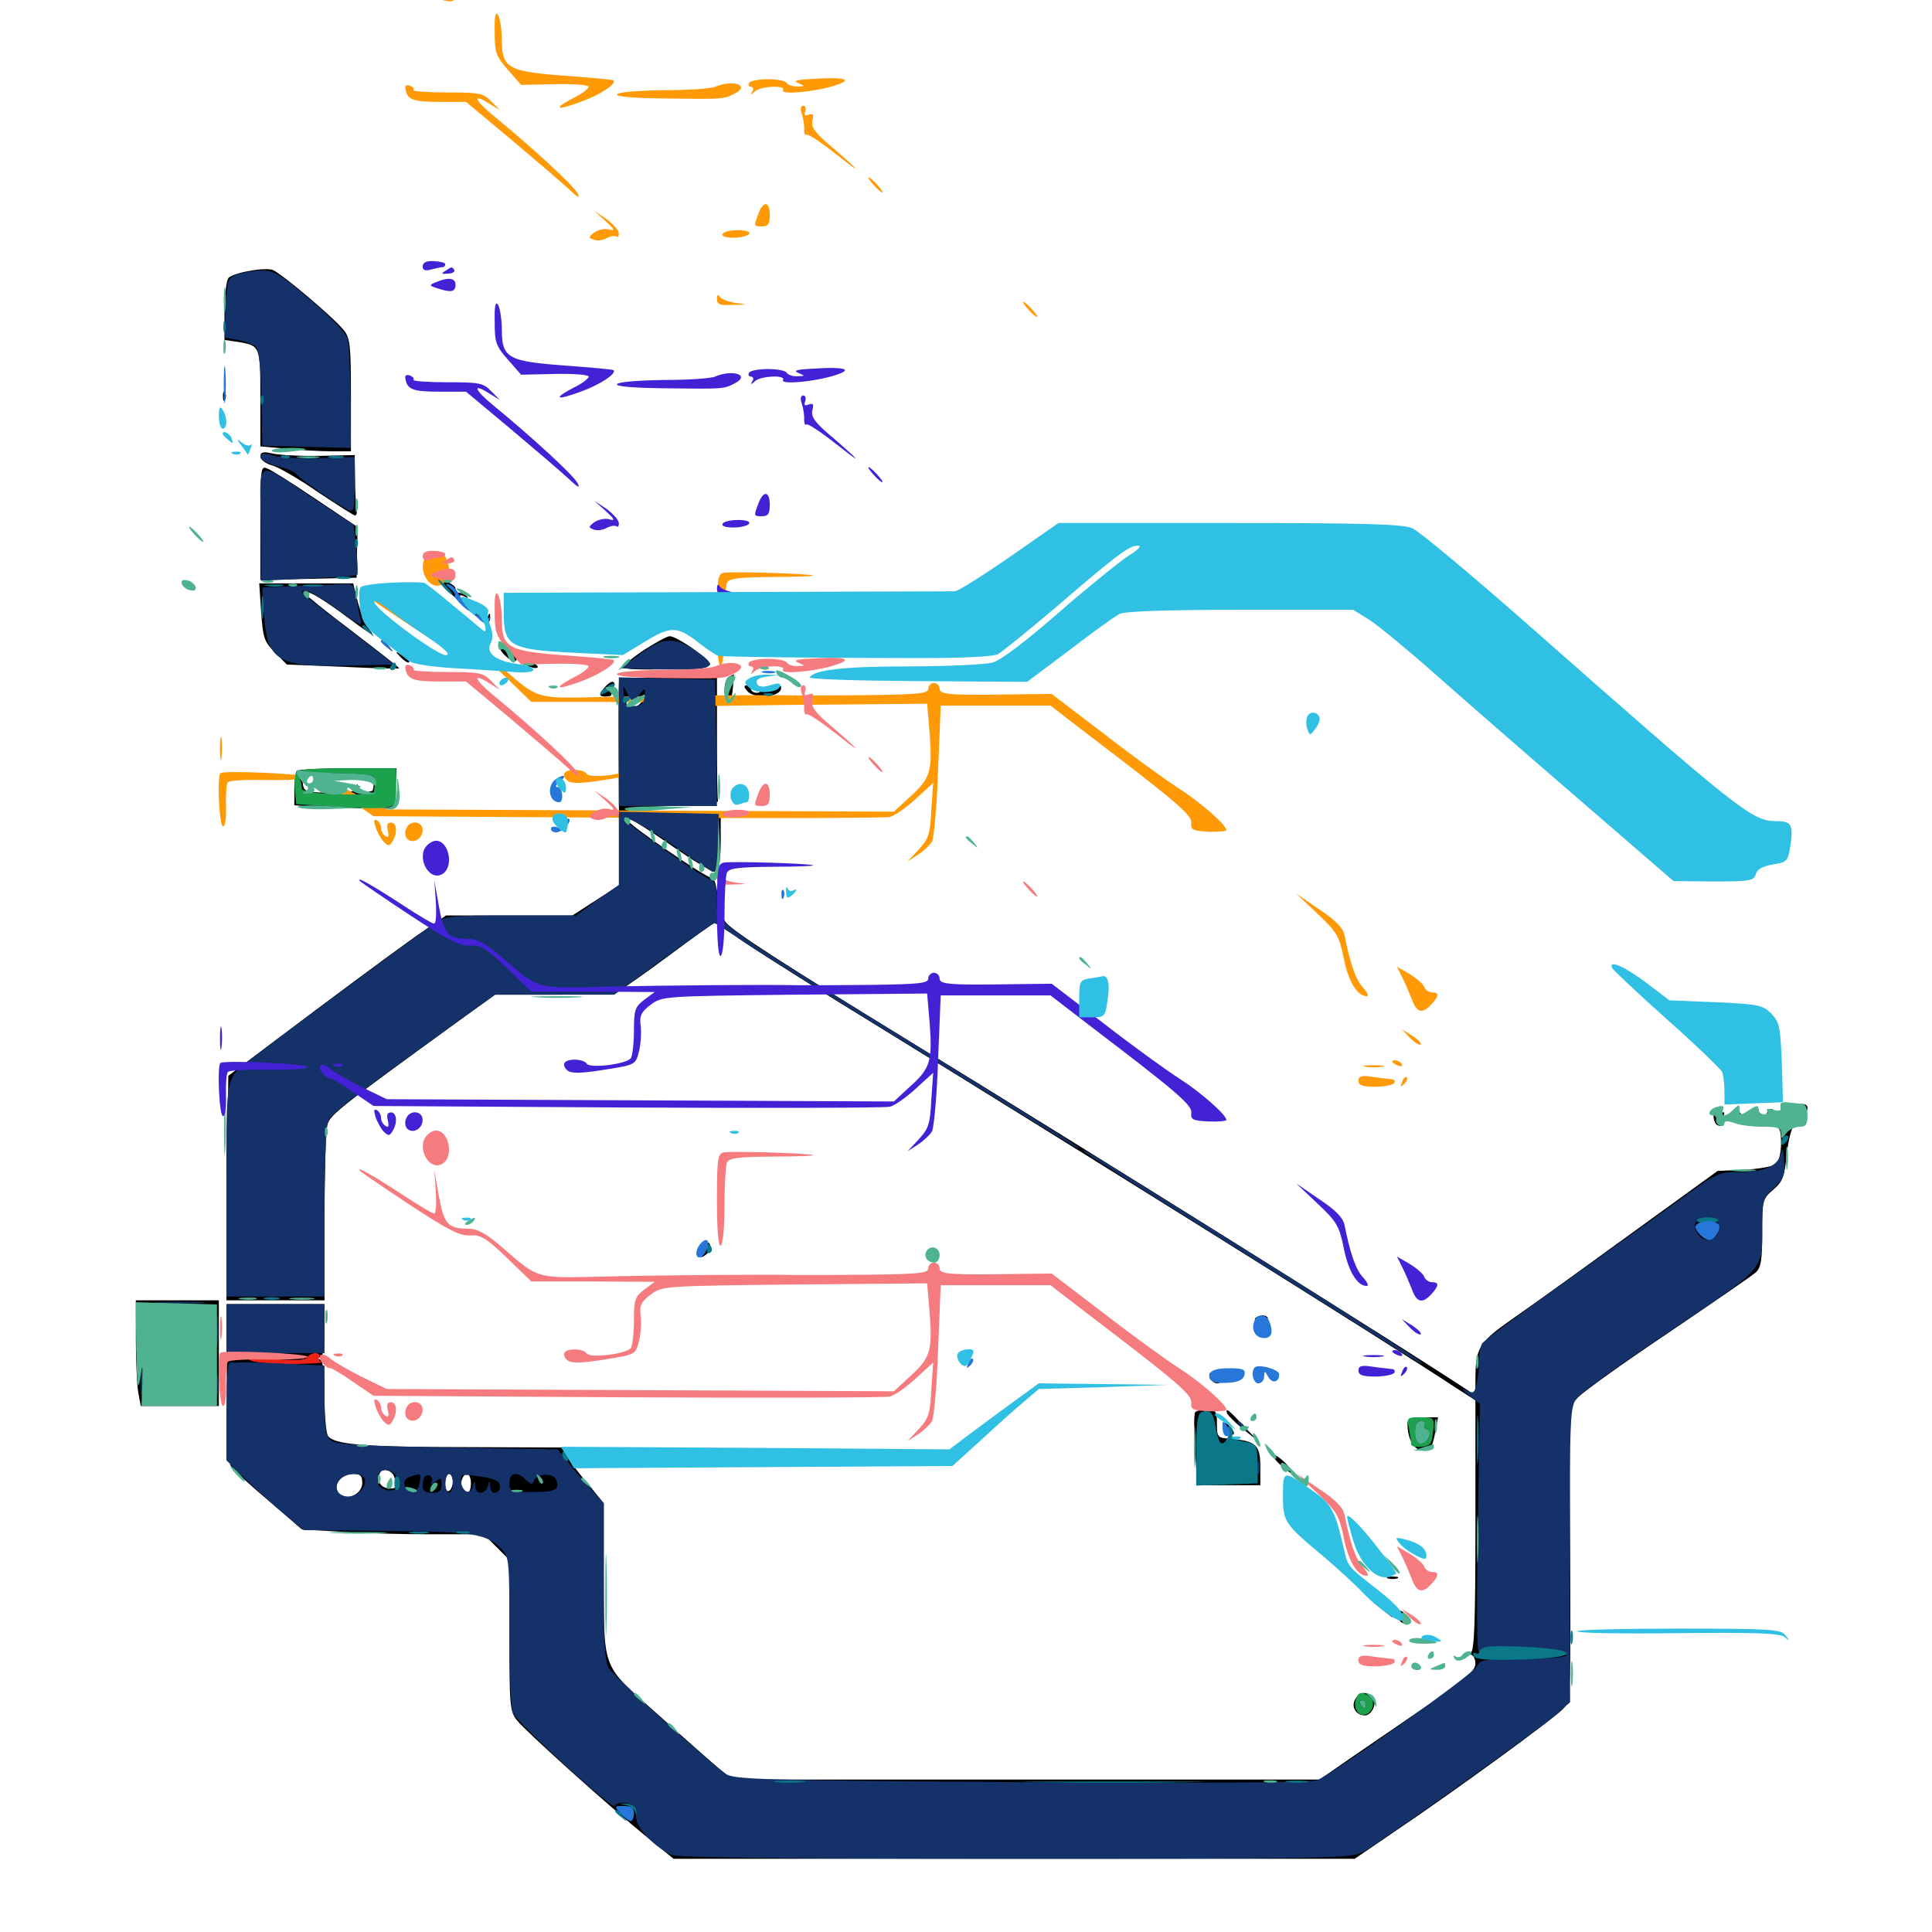 <svg xmlns="http://www.w3.org/2000/svg" viewBox="0 -1000 1000 1000">
	<path fill="#000000" d="M129.102 -859.766C124.219 -858.984 119.531 -857.422 118.359 -856.25C117.188 -855.078 116.211 -847.266 116.211 -839.062V-824.023L123.047 -823.047C134.766 -821.094 134.766 -821.094 134.766 -793.945V-768.945L148.047 -767.773C155.273 -766.992 165.82 -766.406 171.484 -766.406H181.641V-795.508C181.641 -820.898 181.25 -825 177.93 -829.102C172.852 -835.547 145.312 -858.789 141.016 -860.352C139.258 -860.938 133.789 -860.742 129.102 -859.766ZM115.43 -794.531C115.43 -792.383 116.016 -791.797 116.602 -793.359C117.188 -794.727 116.992 -796.484 116.406 -797.07C115.82 -797.852 115.234 -796.68 115.43 -794.531ZM134.766 -763.672C134.766 -762.109 137.5 -759.961 141.211 -758.984C144.531 -758.008 155.273 -751.758 164.844 -745.117C174.609 -738.672 183.008 -733.203 183.789 -733.203C184.57 -733.203 184.961 -734.766 184.57 -736.719C184.18 -738.477 183.789 -745.508 183.789 -752.148L183.594 -764.453L165.625 -764.062C155.664 -763.867 144.531 -764.453 141.211 -765.234C136.133 -766.406 134.766 -766.016 134.766 -763.672ZM134.766 -729.492V-699.805L159.766 -700.391L184.57 -700.977L184.766 -714.062L185.156 -727.148L163.281 -741.797C151.367 -749.805 140.039 -757.031 138.086 -757.617C134.961 -758.984 134.766 -756.836 134.766 -729.492ZM237.109 -689.258C249.414 -677.539 254.102 -675.195 253.711 -681.055C253.711 -682.812 253.32 -682.812 252.539 -681.055C251.953 -679.297 249.609 -680.078 244.922 -683.594C238.672 -688.477 235.352 -694.141 240.82 -691.016C242.188 -690.234 242.578 -690.43 241.602 -691.406C240.625 -692.383 238.867 -693.164 237.695 -693.164C236.328 -693.359 235.547 -694.141 235.742 -695.312C235.938 -696.484 233.203 -698.242 229.883 -699.609C224.414 -701.562 225.586 -700 237.109 -689.258ZM135.156 -683.203C136.133 -669.727 136.719 -667.773 142.383 -662.305L148.438 -656.055L177.344 -654.883C193.164 -654.102 206.25 -653.711 206.641 -654.102C206.836 -654.297 196.094 -662.695 182.812 -672.852C169.336 -683.008 158.398 -691.797 158.203 -692.578C158.203 -695.312 165.43 -691.211 180.664 -679.883C189.258 -673.438 194.336 -670.117 192.188 -672.852C189.844 -675.391 186.914 -682.227 185.352 -687.891L182.812 -698.047H158.594H134.18ZM333.203 -663.477C327.148 -659.375 322.266 -655.469 322.266 -654.688C322.266 -652.344 367.188 -653.711 367.578 -656.055C367.969 -658.398 350.391 -670.703 346.68 -670.703C345.312 -670.703 339.258 -667.383 333.203 -663.477ZM197.266 -667.969C197.266 -667.578 198.828 -666.016 200.781 -664.648C203.711 -662.109 203.906 -662.305 201.367 -665.43C198.828 -668.555 197.266 -669.531 197.266 -667.969ZM258.984 -663.867C259.766 -662.109 261.914 -659.961 263.867 -658.789C266.797 -657.227 267.578 -657.617 267.578 -659.961C267.578 -661.719 266.797 -662.695 265.82 -662.109C264.844 -661.523 263.672 -662.305 262.891 -663.867C262.305 -665.43 260.938 -666.797 259.961 -666.797C258.789 -666.797 258.398 -665.43 258.984 -663.867ZM207.422 -659.766C209.375 -657.812 211.328 -656.641 211.719 -657.227C212.305 -657.812 210.742 -659.375 208.398 -660.742C204.297 -663.281 204.297 -663.086 207.422 -659.766ZM271.484 -656.25C271.484 -657.812 277.148 -657.031 278.125 -655.273C278.906 -654.297 277.539 -653.906 275.391 -654.492C273.242 -655.078 271.484 -655.859 271.484 -656.25ZM377.539 -649.805C374.609 -648.828 374.023 -638.281 376.758 -636.719C377.734 -636.133 378.906 -639.062 379.297 -643.359C379.688 -647.656 379.883 -651.172 379.883 -650.977ZM320.312 -644.922C320.117 -642.383 320.117 -618.164 320.312 -591.211L320.508 -541.797L308.398 -533.984L296.289 -526.172H263.672H230.859L219.531 -518.359C213.086 -514.062 187.891 -495.508 163.086 -476.953L118.164 -443.164L117.578 -385.156L117.188 -326.953H142.578H167.969V-368.75C167.969 -391.602 168.555 -413.281 169.141 -416.602C170.508 -422.852 171.68 -423.828 240.82 -474.023L256.25 -485.156H286.523C304.883 -485.156 318.164 -485.938 320.703 -487.305C322.852 -488.477 334.766 -496.875 346.875 -505.859C358.984 -514.844 369.336 -522.266 369.727 -522.266C370.312 -522.266 377.734 -517.578 386.133 -511.719C394.531 -506.055 426.953 -485.547 458.008 -466.602C546.875 -411.914 722.266 -302.539 753.32 -281.836L763.672 -275.195V-210.352C763.672 -160.352 763.086 -145.508 761.328 -144.727C759.375 -143.945 759.375 -143.555 761.328 -143.555C762.5 -143.359 763.672 -141.406 763.672 -138.867C763.672 -135.352 758.789 -131.055 741.016 -118.75C728.711 -110.352 710.547 -97.852 700.781 -91.211L683.008 -78.906H531.055H379.297L372.656 -84.18C369.141 -87.109 354.688 -99.805 340.625 -112.5C310.547 -139.453 312.695 -133.789 312.5 -188.086V-221.875L305.078 -231.055C300.781 -235.938 295.898 -242.383 293.945 -245.508L290.625 -250.781L240.43 -250.977C188.086 -250.977 172.656 -252.344 169.727 -256.836C168.75 -258.398 167.969 -267.578 167.969 -277.539C167.969 -290.039 167.188 -295.703 165.625 -296.289C163.672 -297.07 163.672 -297.461 165.625 -297.461C167.188 -297.656 167.969 -301.758 167.969 -311.328V-325H142.578H117.383V-284.57C117.383 -255.469 117.969 -242.969 119.727 -240.82C121.094 -239.062 129.688 -231.055 139.258 -223.047L156.25 -208.398L175.391 -207.227C185.742 -206.445 207.031 -205.859 222.266 -205.859H250.391L257.031 -199.219L263.672 -192.578V-153.516C263.672 -117.383 263.867 -114.258 267.578 -109.57C272.461 -103.516 315.625 -64.648 334.766 -49.219L348.633 -37.891H524.805H701.172L722.656 -52.539C752.734 -72.852 805.078 -110.938 809.375 -115.82C812.891 -119.727 813.086 -124.023 812.695 -195.898L812.305 -271.875L816.797 -276.758C819.336 -279.492 840.234 -294.531 863.281 -309.961C886.328 -325.586 906.836 -339.648 908.789 -341.406C911.523 -343.945 912.109 -347.852 912.109 -361.914C912.109 -378.711 912.305 -379.492 917.773 -384.18C922.656 -388.281 923.633 -390.82 924.805 -402.344C925.586 -409.766 927.344 -416.406 928.516 -417.188C929.688 -417.969 926.758 -418.555 921.875 -418.359C916.992 -418.359 915.039 -417.773 917.578 -417.383C921.289 -416.602 921.875 -415.234 921.875 -408.203C921.875 -403.32 920.703 -398.633 919.141 -397.461C917.773 -396.289 910.352 -394.922 902.734 -394.531L889.062 -393.945L847.266 -363.672C824.414 -347.07 796.875 -327.148 785.938 -319.531C764.648 -304.688 763.672 -303.125 763.672 -284.18V-277.734L758.398 -281.25C726.172 -302.539 564.453 -403.711 470.703 -461.133C405.078 -501.367 380.469 -517.188 375.781 -522.461C374.023 -524.414 372.07 -530.469 371.484 -535.938C370.898 -541.797 369.727 -545.703 368.164 -545.703C365.43 -545.703 327.148 -571.875 325 -575.195C323.047 -578.516 331.055 -573.828 350.977 -559.961C360.938 -553.125 369.922 -547.852 371.094 -548.633C372.07 -549.219 373.047 -556.445 373.047 -564.453V-578.906H350.781C319.141 -578.906 316.211 -581.641 346.68 -582.812C360.742 -583.398 371.875 -584.375 371.68 -585.352C371.289 -586.133 371.094 -600.781 371.094 -617.969V-649.219H345.703C320.703 -649.219 320.312 -649.219 320.312 -644.922ZM332.031 -636.523C329.297 -633.203 324.219 -632.617 324.219 -635.742C324.219 -636.719 325 -637.305 325.977 -636.523C327.148 -635.938 329.102 -636.719 330.469 -638.281C333.789 -641.797 335.352 -640.43 332.031 -636.523ZM203.906 -235.938C206.055 -230.469 205.273 -229.102 200.781 -229.688C196.68 -230.273 194.922 -233.789 196.68 -237.695C198.047 -240.234 202.734 -239.062 203.906 -235.938ZM187.5 -232.422C187.5 -225.586 176.758 -222.266 174.609 -228.32C172.852 -232.422 177.344 -237.109 182.812 -237.109C186.523 -237.109 187.5 -236.133 187.5 -232.422ZM234.375 -233.398C234.375 -231.25 233.594 -228.906 232.422 -228.32C231.25 -227.539 230.469 -229.297 230.469 -232.031C230.469 -234.766 231.445 -237.109 232.422 -237.109C233.594 -237.109 234.375 -235.352 234.375 -233.398ZM243.75 -232.227C243.75 -227.148 241.406 -225.781 239.258 -229.297C237.695 -231.836 239.453 -237.109 241.797 -237.109C242.773 -237.109 243.75 -234.961 243.75 -232.227ZM272.266 -233.984C268.359 -237.891 265.82 -237.891 264.258 -234.18C262.891 -230.078 262.891 -230.078 275.977 -228.711C286.719 -227.734 287.305 -227.734 286.719 -231.641C286.328 -233.984 284.961 -236.328 283.398 -236.719C281.445 -237.305 281.055 -236.523 281.836 -233.984C283.203 -230.469 283.008 -230.469 280.469 -233.789C278.125 -236.914 277.734 -236.914 276.562 -234.18C275.586 -231.25 275.195 -231.25 272.266 -233.984ZM216.797 -232.422C216.797 -233.984 216.016 -235.156 214.844 -235.156C213.867 -235.156 212.891 -234.18 212.891 -233.008C212.891 -232.031 212.109 -231.641 210.938 -232.227C208.789 -233.594 208.203 -230.664 210.156 -228.711C212.109 -226.953 216.797 -229.492 216.797 -232.422ZM223.242 -231.055C222.656 -233.398 221.484 -235.156 220.703 -235.156C218.359 -235.156 219.727 -228.711 222.266 -227.734C223.438 -227.344 223.828 -228.711 223.242 -231.055ZM227.93 -228.906C228.32 -230.078 228.32 -232.422 227.93 -233.789C227.344 -234.961 226.953 -233.984 226.953 -231.25C226.953 -228.516 227.344 -227.539 227.93 -228.906ZM257.812 -231.25C257.812 -234.375 256.445 -235.156 251.953 -235.156C247.461 -235.156 246.094 -234.375 246.094 -231.25C246.094 -226.562 246.875 -226.367 250.781 -230.469C253.711 -233.203 253.906 -233.203 253.906 -230.469C253.906 -228.711 254.883 -227.344 255.859 -227.344C257.031 -227.344 257.812 -229.102 257.812 -231.25ZM313.086 -644.336C309.766 -640.625 309.961 -639.453 313.477 -639.453C315.039 -639.453 316.406 -639.844 316.406 -640.234C316.406 -640.625 316.992 -642.383 317.578 -644.141C319.141 -648.047 316.211 -648.047 313.086 -644.336ZM386.719 -642.383C390.43 -637.891 404.297 -639.062 404.297 -643.945C404.297 -645.508 403.516 -645.312 401.953 -643.75C400.391 -642.188 398.633 -642.188 395.898 -643.555C393.164 -645.117 392.383 -645.117 393.359 -643.555C394.141 -642.383 393.359 -641.406 391.797 -641.406C390.039 -641.406 388.672 -642.383 388.672 -643.359C388.672 -644.531 387.695 -645.312 386.523 -645.312C384.961 -645.312 384.961 -644.336 386.719 -642.383ZM153.711 -600.977C152.93 -600.391 152.344 -596.094 152.344 -591.406V-583.203L161.719 -582.422C166.797 -581.836 178.32 -581.641 187.5 -581.641L204.102 -581.836L204.688 -592.188L205.273 -602.344H180.078C166.211 -602.344 154.297 -601.758 153.711 -600.977ZM183.203 -598.047C191.797 -598.047 193.359 -597.461 193.359 -594.336C193.359 -592.188 192.969 -590.625 192.578 -590.625C192.188 -590.625 190.43 -590.039 188.672 -589.453C186.523 -588.672 185.547 -589.453 185.352 -591.797C185.156 -594.727 184.961 -594.727 184.18 -592.383C183.594 -590.039 180.664 -589.453 170.312 -589.648C157.617 -590.039 157.227 -590.039 156.641 -595.312C156.055 -600.781 156.055 -600.781 164.453 -599.414C169.141 -598.633 177.539 -598.047 183.203 -598.047ZM163.672 -593.164C162.109 -593.75 162.695 -594.336 164.844 -594.336C166.992 -594.531 168.164 -593.945 167.383 -593.359C166.797 -592.773 165.039 -592.578 163.672 -593.164ZM286.523 -586.523C284.766 -588.477 284.961 -588.672 287.695 -587.5C289.648 -586.914 290.625 -585.742 290.039 -585.156C289.453 -584.57 287.891 -585.156 286.523 -586.523ZM921.875 -425.391C921.875 -422.852 922.852 -420.703 923.828 -420.703C925 -420.703 925.781 -421.875 925.781 -423.438C925.781 -425 926.953 -426.562 928.125 -426.953C929.492 -427.539 928.516 -428.32 926.172 -428.906C922.656 -429.883 921.875 -429.297 921.875 -425.391ZM932.617 -426.562C933.203 -425.586 934.18 -424.609 934.766 -424.609C935.156 -424.609 935.547 -425.586 935.547 -426.562C935.547 -427.734 934.57 -428.516 933.398 -428.516C932.422 -428.516 932.031 -427.734 932.617 -426.562ZM886.914 -423.242C886.719 -420.898 887.695 -418.359 888.672 -417.773C889.844 -417.188 890.625 -416.992 890.625 -417.578C890.625 -417.969 891.211 -419.922 891.992 -421.875C892.773 -424.023 892.578 -424.805 891.211 -424.023C890.039 -423.242 888.477 -423.828 888.086 -425C887.5 -426.367 886.914 -425.586 886.914 -423.242ZM897.07 -423.438C893.555 -419.727 893.555 -419.727 903.32 -419.727C909.961 -419.727 911.914 -420.312 911.133 -422.266C910.547 -423.828 910.156 -425.391 910.156 -425.781C910.156 -426.172 908.398 -425.586 906.25 -424.219C903.32 -422.266 901.953 -422.266 900.781 -423.828C899.805 -425.586 898.828 -425.391 897.07 -423.438ZM915.43 -425.195C914.648 -424.609 914.062 -423.047 914.062 -421.875C914.062 -420.703 915.039 -420.898 916.406 -422.266C917.578 -423.438 918.164 -425 917.773 -425.586C917.188 -426.172 916.016 -425.977 915.43 -425.195ZM363.477 -356.445C362.109 -355.469 361.328 -353.32 361.719 -351.562C362.109 -348.828 362.891 -348.633 365.625 -350.781C369.531 -353.711 367.578 -358.984 363.477 -356.445ZM70.312 -307.031C70.312 -295.898 70.898 -283.594 71.484 -279.688L72.852 -272.266H92.969H113.281V-299.609V-326.953H91.797H70.312ZM649.609 -317.578C649.219 -316.797 650.391 -316.016 652.539 -316.016C654.492 -316.016 656.25 -316.797 656.25 -317.578C656.25 -318.359 655.078 -319.141 653.516 -319.141C651.953 -319.141 650.195 -318.359 649.609 -317.578ZM655.469 -309.961C654.297 -307.227 654.492 -307.031 656.445 -308.789C657.812 -310.156 658.398 -311.719 657.812 -312.305C657.227 -312.891 656.055 -311.914 655.469 -309.961ZM626.172 -286.914C626.953 -285.352 628.516 -283.984 630.078 -283.984C631.641 -283.984 632.227 -285.156 631.641 -286.914C630.859 -288.477 629.297 -289.844 627.734 -289.844C626.172 -289.844 625.586 -288.672 626.172 -286.914ZM618.555 -268.945C617.969 -267.969 617.969 -259.18 618.555 -249.414L619.727 -231.25H635.938H652.344V-241.016C652.344 -251.953 650 -254.102 637.5 -255.273C630.078 -255.664 629.883 -256.055 629.883 -263.086C629.883 -269.727 629.297 -270.312 624.609 -270.312C621.68 -270.312 618.945 -269.727 618.555 -268.945ZM634.961 -268.945C634.961 -267.969 638.672 -264.258 643.164 -260.547L651.367 -253.906L643.555 -262.109C635.742 -270.508 634.57 -271.289 634.961 -268.945ZM728.516 -263.086C728.516 -256.055 731.055 -250.781 734.766 -249.609C739.648 -248.047 741.406 -250 742.969 -259.18L744.336 -266.406H736.328C730.273 -266.406 728.516 -265.625 728.516 -263.086ZM632.812 -262.891C632.812 -261.914 634.18 -259.961 635.742 -258.594C637.305 -257.227 638.672 -257.031 638.672 -258.203C638.672 -259.18 637.305 -261.133 635.742 -262.5C634.18 -263.867 632.812 -264.062 632.812 -262.891ZM662.5 -241.992C665.43 -239.258 668.359 -237.109 669.141 -237.109C669.922 -237.109 668.555 -239.258 666.016 -241.992C663.477 -244.727 660.547 -246.875 659.375 -246.875C658.203 -246.875 659.57 -244.727 662.5 -241.992ZM718.359 -183.008C716.992 -183.594 717.969 -183.984 720.703 -183.984C723.438 -183.984 724.414 -183.594 723.242 -183.008C721.875 -182.617 719.531 -182.617 718.359 -183.008ZM714.844 -167.969C714.844 -167.578 716.406 -166.016 718.359 -164.648C721.289 -162.109 721.484 -162.305 718.945 -165.43C716.406 -168.555 714.844 -169.531 714.844 -167.969ZM723.242 -164.062C723.242 -162.5 724.609 -160.547 725.977 -159.961C727.93 -159.375 728.516 -160.156 728.125 -162.305C727.344 -166.406 723.242 -167.773 723.242 -164.062ZM701.367 -120.312C699.219 -116.406 701.953 -112.109 706.445 -112.109C710.156 -112.109 713.086 -118.945 710.547 -121.484C707.227 -124.805 703.516 -124.414 701.367 -120.312Z"/>
	<path fill="#ff9906" d="M218.75 -1012.109C218.75 -1014.062 220.703 -1015.039 224.609 -1014.844C227.734 -1014.648 230.469 -1014.062 230.469 -1013.281C230.469 -1012.305 229.883 -1011.719 229.102 -1011.719C228.125 -1011.719 225.586 -1011.133 223.242 -1010.547C220.117 -1009.57 218.75 -1010.156 218.75 -1012.109ZM230.469 -1009.766C233.984 -1012.109 233.984 -1012.109 235.156 -1010.156C235.547 -1009.375 234.18 -1008.398 231.836 -1008.398C228.516 -1008.008 228.125 -1008.398 230.469 -1009.766ZM225.586 -1003.906C222.461 -1002.734 222.266 -1002.148 224.609 -1001.367C233.008 -998.438 235.547 -998.633 235.742 -1002.148C236.133 -1006.055 232.422 -1006.836 225.586 -1003.906ZM256.055 -983.398C256.055 -972.852 256.641 -970.898 262.891 -963.867L269.727 -956.055L287.305 -956.445C296.875 -956.641 304.688 -956.055 304.688 -955.078C304.688 -954.102 301.172 -951.367 296.68 -949.219C285.938 -943.555 287.891 -942.578 300.586 -947.266C310.352 -950.781 319.336 -956.641 317.578 -958.398C317.188 -958.789 306.25 -959.766 293.164 -960.742C263.086 -962.891 259.766 -964.648 259.766 -979.102C259.766 -984.57 258.789 -990.625 257.812 -992.188C256.445 -994.336 255.859 -991.602 256.055 -983.398ZM420.898 -959.18C412.5 -958.789 410.352 -958.203 413.086 -957.031C416.797 -955.469 416.797 -955.273 412.695 -955.273C410.352 -955.078 407.812 -956.055 407.227 -957.031C406.641 -958.203 402.148 -958.984 397.461 -958.984C392.773 -958.984 388.281 -958.203 387.695 -957.031C387.109 -956.055 387.5 -955.078 388.672 -955.078C389.844 -955.078 390.234 -953.906 389.453 -952.734C388.281 -950.781 388.672 -950.781 390.82 -952.734C393.75 -955.469 407.031 -956.055 405.273 -953.32C403.906 -950.977 419.141 -952.148 429.883 -955.078C442.578 -958.594 438.672 -960.352 420.898 -959.18ZM209.766 -954.492C210.547 -948.438 213.477 -947.266 227.148 -947.266H241.211L263.672 -928.516C275.977 -918.164 289.453 -906.641 293.75 -902.734C298.828 -897.852 300.586 -896.875 299.023 -899.805C297.07 -903.906 274.805 -924.219 255.273 -940.234C245.508 -948.242 244.141 -952.148 253.32 -946.289L258.789 -942.969L254.297 -947.461C250.195 -951.758 248.242 -952.148 231.641 -952.148C221.484 -952.148 213.672 -952.734 214.062 -953.32C214.453 -954.102 213.672 -955.078 212.109 -955.664C210.547 -956.25 209.57 -955.664 209.766 -954.492ZM370.117 -955.078C367.969 -954.102 355.859 -953.32 343.359 -953.32C330.469 -953.125 320.117 -952.344 319.336 -951.172C318.555 -950 327.344 -949.219 344.141 -949.023C374.609 -948.633 374.609 -948.633 380.273 -951.562C388.672 -955.859 379.297 -958.984 370.117 -955.078ZM415.039 -941.016C415.82 -938.477 416.406 -934.961 416.211 -932.812C416.211 -930.859 416.797 -929.688 417.383 -930.273C417.969 -931.055 425.195 -926.172 433.398 -919.727C447.852 -908.203 445.312 -911.328 427.93 -926.172C421.484 -931.836 419.727 -934.57 420.508 -937.695C421.289 -940.82 420.898 -941.406 418.555 -940.625C416.406 -939.844 416.016 -940.234 416.797 -942.383C417.383 -943.945 416.797 -945.312 415.82 -945.312C414.453 -945.312 414.062 -943.555 415.039 -941.016ZM452.148 -904.297C454.102 -902.148 456.055 -900.391 456.641 -900.391C457.227 -900.391 456.055 -902.148 454.102 -904.297C452.148 -906.445 450.195 -908.203 449.609 -908.203C449.023 -908.203 450.195 -906.445 452.148 -904.297ZM392.578 -889.453C390.039 -882.812 390.039 -882.812 394.531 -882.812C397.656 -882.812 398.438 -884.18 398.438 -888.672C398.438 -895.898 395.117 -896.289 392.578 -889.453ZM313.477 -885.547C318.359 -881.055 318.555 -880.273 315.234 -881.25C313.086 -881.836 309.57 -881.055 307.617 -879.688C304.492 -877.344 304.492 -876.953 307.227 -875.977C308.789 -875.195 311.914 -875.586 314.062 -876.758C316.211 -877.93 318.359 -878.125 319.141 -877.539C319.727 -876.953 320.312 -877.539 320.312 -879.102C320.312 -880.859 317.383 -883.984 314.062 -886.523L307.617 -890.82ZM374.023 -878.906C373.242 -877.734 375.586 -876.953 379.688 -876.953C383.398 -876.953 387.109 -877.93 387.695 -878.906C388.477 -880.078 386.133 -880.859 382.031 -880.859C378.32 -880.859 374.609 -880.078 374.023 -878.906ZM371.094 -845.312C371.094 -842.383 372.656 -841.797 379.492 -842.188C387.305 -842.383 387.305 -842.383 380.859 -843.164C377.148 -843.75 373.438 -845.117 372.656 -846.289C371.68 -847.852 371.094 -847.461 371.094 -845.312ZM532.227 -839.844C534.18 -837.695 536.133 -835.938 536.719 -835.938C537.305 -835.938 536.133 -837.695 534.18 -839.844C532.227 -841.992 530.273 -843.75 529.688 -843.75C529.102 -843.75 530.273 -841.992 532.227 -839.844ZM221.094 -712.5C215.234 -706.641 221.875 -693.75 228.711 -697.461C235.156 -700.781 232.617 -714.844 225.586 -714.844C224.414 -714.844 222.461 -713.867 221.094 -712.5ZM374.609 -703.516C371.484 -702.93 371.094 -700.195 371.094 -678.516C371.094 -662.695 371.875 -654.492 373.047 -655.273C374.219 -655.859 375 -665.039 375 -675.781C375 -686.328 375.586 -696.289 376.172 -698.047C377.148 -700.586 381.25 -701.172 400.195 -701.367C412.695 -701.367 422.07 -701.758 420.898 -702.148C417.969 -703.125 378.516 -704.297 374.609 -703.516ZM186.523 -693.75C187.695 -692.773 199.414 -684.766 212.695 -675.977C232.031 -663.281 238.281 -660.156 243.359 -660.547C248.828 -660.938 251.758 -659.18 262.5 -648.828L275 -636.719H307.031L338.867 -636.523L333.594 -632.617C328.711 -628.906 328.125 -627.344 328.125 -616.602C328.125 -609.961 327.344 -603.516 326.562 -602.344C324.609 -599.219 305.469 -596.875 303.711 -599.414C302.148 -601.953 293.555 -602.344 292.188 -599.805C291.602 -598.828 292.188 -597.07 293.75 -595.898C295.703 -594.336 300.586 -594.336 312.695 -596.289C328.711 -598.828 328.906 -598.828 330.664 -605.469C331.641 -609.18 332.031 -615.234 331.641 -618.75C330.859 -624.219 331.836 -626.172 336.719 -629.883C342.773 -634.375 342.969 -634.375 411.328 -635.156L479.883 -635.742L481.25 -619.727C482.617 -600.586 481.445 -596.875 470.703 -587.305L462.695 -579.883L331.445 -580.469L200.195 -581.055L186.914 -587.5C179.883 -591.016 172.656 -595.312 170.898 -596.875C169.336 -598.438 167.188 -599.219 166.016 -598.633C164.062 -597.461 168.164 -591.797 171.094 -591.797C171.875 -591.797 177.148 -588.672 183.008 -584.57L193.359 -577.539L324.609 -576.758C396.875 -576.367 458.008 -576.562 460.547 -577.148C463.086 -577.734 469.141 -582.031 474.023 -586.523L483.008 -594.727L482.031 -580.664C481.445 -568.359 480.664 -565.82 475.586 -560.352L469.727 -554.102L475.195 -557.617C478.125 -559.57 481.445 -562.695 482.422 -564.453C483.398 -566.406 484.961 -583.008 485.547 -601.367L486.914 -634.766H515.43H543.75L563.281 -619.727C608.984 -584.961 617.188 -577.93 616.602 -574.023C616.211 -570.508 617.383 -569.922 625.586 -569.531C630.664 -569.336 634.766 -569.727 634.766 -570.312C634.766 -573.047 621.094 -584.961 610.352 -591.797C603.906 -595.898 586.328 -608.594 571.484 -620.117L544.336 -640.82L527.539 -640.625C491.406 -640.039 486.328 -640.43 486.328 -643.555C486.328 -645.117 484.961 -646.484 483.398 -646.484C481.836 -646.484 480.469 -645.117 480.469 -643.555C480.469 -641.016 475.781 -640.625 451.758 -640.234C435.742 -640.039 418.945 -640.039 414.062 -640.039C396.875 -640.43 344.141 -640.039 312.695 -639.258C276.953 -638.477 279.102 -637.695 259.57 -654.688C251.172 -661.914 246.875 -664.062 241.992 -664.062C231.836 -664.062 229.688 -666.602 227.148 -681.055L224.805 -694.336L225.586 -683.203C225.977 -676.953 225.586 -671.875 224.805 -671.875C223.828 -671.875 216.602 -676.172 208.594 -681.445C192.773 -691.797 183.398 -697.07 186.523 -693.75ZM113.867 -612.305C113.867 -607.031 114.258 -604.883 114.648 -608.008C115.039 -610.938 115.039 -615.234 114.648 -617.773C114.258 -620.117 113.867 -617.773 113.867 -612.305ZM114.062 -599.805C112.305 -597.852 113.477 -572.266 115.43 -572.266C116.602 -572.266 117.188 -576.562 116.992 -583.008C116.797 -588.867 117.188 -594.336 117.969 -595.117C118.75 -596.094 128.125 -596.484 138.867 -596.289C149.414 -596.094 158.594 -596.68 159.18 -597.656C160.156 -599.414 115.625 -601.367 114.062 -599.805ZM173.438 -598.242C171.875 -598.828 172.461 -599.414 174.609 -599.414C176.758 -599.609 177.93 -599.023 177.148 -598.438C176.562 -597.852 174.805 -597.656 173.438 -598.242ZM194.336 -572.07C195.117 -569.531 197.07 -566.016 198.438 -564.453C200.977 -561.914 201.562 -561.914 203.125 -564.453C205.859 -568.75 205.469 -574.219 202.344 -574.219C200.391 -574.219 200 -572.852 200.781 -569.922C201.367 -567.188 201.172 -566.211 199.609 -567.188C198.242 -567.969 197.266 -569.727 197.266 -571.289C197.266 -572.852 196.289 -574.609 195.117 -575.391C193.555 -576.172 193.359 -575.195 194.336 -572.07ZM210.156 -570.898C209.375 -569.141 209.766 -566.797 210.742 -565.82C213.672 -562.891 218.75 -565.82 218.75 -570.312C218.75 -575.195 211.914 -575.781 210.156 -570.898ZM682.031 -526.953C691.992 -517.578 693.164 -515.43 695.508 -504.102C697.852 -491.992 702.539 -484.375 707.422 -484.375C708.594 -484.375 707.812 -486.328 705.469 -488.867C701.758 -492.773 698.828 -501.367 695.898 -516.016C695.117 -519.727 691.406 -523.633 682.812 -529.297L670.898 -537.5ZM725.586 -494.531C727.148 -491.602 729.297 -486.328 730.664 -483.008C733.203 -475.781 736.133 -475 740.82 -480.078C744.922 -484.57 744.922 -486.328 741.211 -486.328C739.453 -486.328 737.695 -487.695 737.109 -489.258C736.523 -490.82 733.008 -493.75 729.492 -495.898L723.047 -499.609ZM729.883 -462.695C732.227 -460.352 734.766 -458.789 735.352 -459.375C735.938 -459.961 733.984 -461.914 731.055 -463.867L725.586 -467.188ZM720.703 -450.391C720.703 -451.953 724.414 -451.172 725.586 -449.219C726.172 -448.047 725.391 -447.852 723.828 -448.438C722.07 -449.023 720.703 -450 720.703 -450.391ZM706.641 -447.852C704.102 -448.242 706.055 -448.633 710.938 -448.633C715.82 -448.633 717.773 -448.242 715.43 -447.852C712.891 -447.461 708.984 -447.461 706.641 -447.852ZM703.125 -440.625C703.125 -438.281 705.273 -437.5 711.719 -437.5C716.602 -437.5 721.094 -438.477 721.68 -439.453C722.266 -440.625 721.68 -441.406 720.312 -441.406C718.945 -441.602 714.453 -441.992 710.547 -442.578C704.688 -443.555 703.125 -442.969 703.125 -440.625ZM725.781 -440.039C724.609 -437.305 724.805 -437.109 726.758 -438.867C728.125 -440.234 728.711 -441.797 728.125 -442.383C727.539 -442.969 726.367 -441.992 725.781 -440.039Z"/>
	<path fill="#ef2218" d="M158.984 -297.461C158.203 -295.898 152.539 -295.703 141.797 -296.484C131.641 -297.07 127.344 -296.875 129.883 -295.703C132.031 -294.727 141.797 -293.945 151.367 -293.945C161.133 -294.141 167.773 -294.531 166.406 -295.117C165.234 -295.508 164.453 -296.875 165.234 -297.852C165.82 -298.828 164.844 -299.609 163.281 -299.609C161.719 -299.609 159.766 -298.633 158.984 -297.461Z"/>
	<path fill="#1ca14c" d="M153.125 -599.609C152.539 -598.047 152.344 -593.945 152.734 -590.234L153.32 -583.789L173.828 -582.422C185.156 -581.641 196.68 -581.445 199.805 -582.031C204.688 -583.008 205.078 -583.789 205.078 -592.773V-602.344H179.688C159.57 -602.344 153.906 -601.758 153.125 -599.609ZM194.141 -596.094C193.945 -594.141 193.75 -591.602 193.555 -590.43C193.164 -587.5 156.25 -588.672 156.25 -591.797C156.25 -593.164 155.664 -595.508 155.078 -597.266C154.102 -600 156.445 -600.195 174.023 -599.805C191.992 -599.414 194.336 -599.023 194.141 -596.094ZM729.297 -260.352C729.883 -257.031 730.469 -253.32 730.469 -252.344C730.469 -251.367 732.812 -250.781 735.938 -251.172C740.43 -251.758 741.211 -252.734 741.797 -259.18C742.383 -266.406 742.383 -266.406 735.156 -266.406C728.125 -266.406 728.125 -266.211 729.297 -260.352ZM737.5 -262.695C736.719 -261.719 737.305 -260.547 738.672 -260.156C741.797 -258.984 739.062 -252.734 735.352 -252.734C733.398 -252.734 732.422 -254.688 732.422 -258.594C732.422 -262.695 733.398 -264.453 735.547 -264.453C737.109 -264.453 738.086 -263.672 737.5 -262.695ZM701.953 -120.898C700.195 -116.406 702.734 -111.719 706.445 -112.5C710.742 -113.281 712.305 -119.922 708.594 -122.07C704.883 -124.609 703.125 -124.219 701.953 -120.898ZM707.031 -117.969C707.031 -116.992 706.641 -116.016 706.25 -116.016C705.664 -116.016 704.688 -116.992 704.102 -117.969C703.516 -119.141 703.906 -119.922 704.883 -119.922C706.055 -119.922 707.031 -119.141 707.031 -117.969Z"/>
	<path fill="#143269" d="M122.656 -858.008C117.773 -856.055 117.383 -855.273 116.797 -840.625L116.211 -825.195L123.438 -824.023C127.344 -823.242 131.641 -821.484 132.812 -820.117C133.984 -818.75 135.156 -807.422 135.352 -793.555L135.742 -769.336L158.789 -768.75L181.641 -768.164L181.445 -794.141C181.25 -808.398 180.664 -822.266 179.883 -824.805C179.102 -827.539 170.508 -836.523 160.547 -844.922C144.922 -858.203 141.602 -860.156 135.156 -859.961C131.25 -859.961 125.586 -858.984 122.656 -858.008ZM134.766 -763.477C134.766 -762.109 138.672 -759.961 143.359 -758.789C148.242 -757.617 152.734 -755.664 153.32 -754.688C154.688 -752.344 176.367 -737.5 180.664 -735.938C183.203 -734.961 183.594 -737.109 183.594 -749.023V-763.477L166.406 -762.891C156.836 -762.5 145.898 -763.086 141.992 -764.062C136.328 -765.625 134.766 -765.625 134.766 -763.477ZM134.961 -728.906L135.156 -699.414L159.57 -700.586C172.852 -701.172 184.375 -701.953 184.961 -702.539C185.352 -703.125 185.156 -709.18 184.375 -716.016L183.008 -728.32L162.305 -741.992C131.641 -762.305 134.57 -763.672 134.961 -728.906ZM153.32 -696.68L135.742 -695.898L136.719 -681.641C138.281 -658.008 143.75 -654.688 179.688 -655.469L204.102 -656.055L180.273 -674.414C166.992 -684.375 156.25 -692.969 156.25 -693.359C156.25 -696.094 163.477 -692.773 173.633 -685.352C186.719 -675.781 187.5 -675.391 186.719 -679.102C186.328 -680.273 185.352 -685.156 184.57 -689.844C183.203 -697.461 182.812 -698.047 176.953 -697.656C173.633 -697.461 163.086 -696.875 153.32 -696.68ZM331.055 -661.328L321.289 -654.102L342.383 -653.516C369.336 -652.93 372.656 -654.492 360.742 -662.695C349.219 -670.703 343.164 -670.312 331.055 -661.328ZM320.312 -616.016V-582.812H345.703H371.094L370.703 -615.625L370.117 -648.242L345.312 -648.828L320.312 -649.414ZM327.344 -637.5C328.125 -637.5 329.883 -639.062 331.445 -641.016C333.789 -644.141 333.984 -643.945 333.594 -639.453C333.203 -635.742 331.836 -634.57 328.125 -634.57C324.023 -634.57 323.242 -635.547 322.852 -640.43C322.461 -645.703 322.461 -645.898 324.219 -641.992C325.195 -639.453 326.562 -637.5 327.344 -637.5ZM320.312 -560.938V-541.992L309.18 -534.18L298.242 -526.172H264.648C232.617 -526.172 230.664 -525.977 224.414 -521.68C215.82 -515.82 144.336 -463.086 132.812 -454.102C116.016 -441.211 117.188 -446.484 117.188 -384.375V-328.906H142.578H167.969V-371.68C167.969 -395.312 168.75 -416.602 169.727 -419.141C171.289 -423.633 180.078 -430.273 234.961 -469.922L256.25 -485.156H287.109H317.969L343.359 -503.711C357.422 -513.867 369.336 -522.266 369.922 -522.266C370.508 -522.266 376.367 -518.359 383.203 -513.672C390.039 -508.984 430.273 -483.789 472.656 -457.812C515.039 -431.641 551.953 -408.984 554.688 -407.422C557.422 -405.664 558.789 -405.273 557.617 -406.445C556.641 -407.812 518.359 -431.641 472.656 -459.766C365.82 -525.586 371.094 -521.68 371.094 -535.156C371.094 -540.82 370.117 -543.75 367.969 -544.531C362.695 -546.484 321.875 -575.391 322.852 -576.367C324.414 -577.734 335.352 -571.68 351.562 -560.352C359.57 -554.688 367.188 -549.609 368.555 -548.828C370.117 -548.047 370.898 -551.953 371.484 -563.086L372.07 -578.711L346.094 -579.297L320.312 -579.883ZM921.875 -403.125C920.508 -396.68 913.477 -393.359 900.195 -393.359C889.844 -393.359 888.086 -392.578 872.852 -381.445C863.867 -375 836.719 -355.469 812.5 -338.281C788.281 -321.094 767.969 -305.859 767.188 -304.688C766.406 -303.516 765.625 -299.805 765.625 -296.484C765.625 -293.164 765.039 -287.695 764.453 -284.375C763.281 -278.906 762.695 -278.516 758.984 -280.273C756.25 -281.641 756.641 -280.859 760.352 -277.734L766.016 -273.242L764.844 -207.812C764.258 -169.922 764.453 -143.555 765.43 -145.117C766.797 -147.266 771.484 -147.852 785.547 -147.461C804.883 -147.07 810.547 -146.094 810.547 -143.164C810.547 -142.188 800.781 -141.406 788.477 -141.406C768.359 -141.406 766.016 -141.016 764.453 -137.5C762.695 -133.594 690.039 -81.836 681.641 -78.516C678.516 -77.344 622.852 -76.953 528.711 -77.539C393.945 -78.516 380.273 -78.906 375.586 -81.836C368.359 -86.719 318.945 -131.25 315.43 -136.133C313.086 -139.453 312.5 -148.047 312.5 -181.25V-222.07L305.078 -230.078C301.172 -234.375 295.703 -240.82 293.359 -243.945L288.672 -249.805L231.641 -250.781C187.109 -251.562 173.633 -252.344 171.289 -254.492C168.555 -256.641 167.969 -260.742 167.969 -275.195V-293.164L144.141 -294.336C130.859 -294.922 119.531 -294.922 118.75 -294.531C117.773 -293.945 117.188 -282.422 117.188 -268.75V-244.141L128.32 -233.203C134.57 -227.344 143.555 -219.141 148.438 -215.234L157.227 -208.008L200.195 -207.617C245.117 -207.227 251.562 -206.25 259.57 -198.242C263.477 -194.336 263.672 -191.992 263.672 -156.25C263.672 -135.352 264.453 -116.211 265.43 -113.477C267.383 -108.398 318.359 -61.914 318.359 -65.234C318.359 -66.406 320.703 -67.188 323.828 -66.797C328.32 -66.211 329.102 -65.234 329.102 -60.156C329.102 -54.297 336.914 -45.508 347.07 -40.039C350.195 -38.477 398.047 -37.891 524.805 -37.891C689.258 -37.891 698.828 -38.086 705.469 -41.406C713.477 -45.703 795.703 -104.102 805.859 -112.891L812.695 -118.945L812.5 -195.312C812.5 -267.578 812.695 -271.875 816.211 -276.367C818.164 -279.102 840.039 -294.727 864.844 -311.328C914.648 -344.922 912.109 -341.992 912.109 -366.211C912.109 -378.516 912.5 -379.883 918.164 -385.156C923.242 -390.039 924.023 -391.797 923.438 -399.414C923.047 -405.469 922.461 -406.641 921.875 -403.125ZM889.648 -364.062C889.648 -358.203 882.812 -356.25 879.102 -360.938C875.195 -365.625 877.93 -370.312 884.18 -369.531C888.477 -369.141 889.648 -367.969 889.648 -364.062ZM205.078 -236.133C208.789 -231.641 206.25 -227.734 200.391 -228.711C196.68 -229.492 195.312 -230.859 195.312 -234.375C195.312 -239.844 201.172 -240.82 205.078 -236.133ZM188.477 -235.156C190.625 -231.641 185.547 -225.391 180.469 -225.391C174.805 -225.391 172.266 -230.078 175.781 -234.18C178.516 -237.5 186.719 -238.086 188.477 -235.156ZM217.188 -232.227C216.211 -226.562 210.352 -226.172 209.375 -231.641C208.789 -234.375 210.742 -235.742 216.992 -236.914C217.578 -236.914 217.773 -234.961 217.188 -232.227ZM223.242 -232.617C222.461 -231.25 223.242 -231.445 225.195 -233.008C228.125 -235.352 228.516 -235.156 228.516 -231.445C228.516 -228.32 227.344 -227.344 223.633 -227.344C220.117 -227.344 218.75 -228.32 218.75 -230.859C218.75 -232.812 219.336 -235.156 219.922 -235.742C222.07 -237.695 224.805 -235.156 223.242 -232.617ZM234.375 -232.227C234.375 -229.492 233.594 -227.344 232.422 -227.344C231.445 -227.344 230.469 -229.492 230.469 -232.227C230.469 -234.961 231.445 -237.109 232.422 -237.109C233.594 -237.109 234.375 -234.961 234.375 -232.227ZM258.203 -232.617C259.766 -230.078 258.398 -227.344 255.664 -227.344C254.688 -227.344 253.711 -228.906 253.711 -230.859C253.516 -233.984 253.32 -233.984 252.539 -230.859C252.148 -228.906 250.391 -227.344 248.828 -227.344C247.266 -227.344 245.898 -228.906 245.898 -230.859C245.703 -233.984 245.508 -233.984 244.727 -230.664C243.555 -225.977 239.453 -227.539 238.672 -232.812C238.086 -236.914 238.477 -237.109 247.461 -235.938C252.539 -235.352 257.422 -233.984 258.203 -232.617ZM272.266 -233.984C274.805 -231.445 275.586 -231.445 276.367 -233.594C277.93 -237.5 286.523 -237.695 287.891 -233.984C289.844 -228.906 287.695 -227.734 275.391 -227.734C264.258 -227.734 263.672 -227.93 263.672 -232.422C263.672 -237.891 267.773 -238.672 272.266 -233.984ZM561.523 -403.711C562.695 -402.539 588.086 -386.328 618.164 -367.578C648.242 -348.633 686.133 -325 702.148 -314.844C736.328 -293.359 738.086 -292.383 735.352 -295.117C733.398 -297.266 664.844 -340.82 601.562 -379.883C560.547 -405.469 558.789 -406.445 561.523 -403.711ZM82.617 -325.586C76.367 -325.977 81.055 -326.172 92.773 -326.172C104.688 -326.172 109.766 -325.977 104.102 -325.586C98.438 -325.195 88.867 -325.195 82.617 -325.586ZM117.188 -312.305V-299.609H142.578H167.969V-312.305V-325H142.578H117.188ZM111.914 -310.352C111.914 -302.93 112.305 -300 112.695 -304.102C113.086 -308.008 113.086 -314.258 112.695 -317.773C112.305 -321.094 111.914 -317.969 111.914 -310.352ZM72.852 -283.984C72.852 -278.125 73.242 -275.586 73.633 -278.711C74.023 -281.641 74.023 -286.328 73.633 -289.453C73.242 -292.383 72.852 -289.844 72.852 -283.984ZM111.914 -283.008C111.914 -277.734 112.305 -275.586 112.695 -278.711C113.086 -281.641 113.086 -285.938 112.695 -288.477C112.305 -290.82 111.914 -288.477 111.914 -283.008ZM640.625 -263.672C640.625 -263.281 642.188 -261.719 644.141 -260.352C647.07 -257.812 647.266 -258.008 644.727 -261.133C642.188 -264.258 640.625 -265.234 640.625 -263.672ZM650.781 -240.039C650.781 -236.914 651.172 -235.742 651.758 -237.695C652.148 -239.453 652.148 -242.188 651.758 -243.555C651.172 -244.727 650.781 -243.359 650.781 -240.039Z"/>
	<path fill="#f67b7f" d="M218.75 -712.109C218.75 -714.062 220.703 -715.039 224.609 -714.844C227.734 -714.648 230.469 -714.062 230.469 -713.281C230.469 -712.305 229.883 -711.719 229.102 -711.719C228.125 -711.719 225.586 -711.133 223.242 -710.547C220.117 -709.57 218.75 -710.156 218.75 -712.109ZM230.469 -709.766C233.984 -712.109 233.984 -712.109 235.156 -710.156C235.547 -709.375 234.18 -708.398 231.836 -708.398C228.516 -708.008 228.125 -708.398 230.469 -709.766ZM225.586 -703.906C222.461 -702.734 222.266 -702.148 224.609 -701.367C233.008 -698.438 235.547 -698.633 235.742 -702.148C236.133 -706.055 232.422 -706.836 225.586 -703.906ZM256.055 -683.398C256.055 -672.852 256.641 -670.898 262.891 -663.867L269.727 -656.055L287.305 -656.445C296.875 -656.641 304.688 -656.055 304.688 -655.078C304.688 -654.102 301.172 -651.367 296.68 -649.219C285.938 -643.555 287.891 -642.578 300.586 -647.266C310.352 -650.781 319.336 -656.641 317.578 -658.398C317.188 -658.789 306.25 -659.766 293.164 -660.742C263.086 -662.891 259.766 -664.648 259.766 -679.102C259.766 -684.57 258.789 -690.625 257.812 -692.188C256.445 -694.336 255.859 -691.602 256.055 -683.398ZM420.898 -659.18C412.5 -658.789 410.352 -658.203 413.086 -657.031C416.797 -655.469 416.797 -655.273 412.695 -655.273C410.352 -655.078 407.812 -656.055 407.227 -657.031C406.641 -658.203 402.148 -658.984 397.461 -658.984C392.773 -658.984 388.281 -658.203 387.695 -657.031C387.109 -656.055 387.5 -655.078 388.672 -655.078C389.844 -655.078 390.234 -653.906 389.453 -652.734C388.281 -650.781 388.672 -650.781 390.82 -652.734C393.75 -655.469 407.031 -656.055 405.273 -653.32C403.906 -650.977 419.141 -652.148 429.883 -655.078C442.578 -658.594 438.672 -660.352 420.898 -659.18ZM209.766 -654.492C210.547 -648.438 213.477 -647.266 227.148 -647.266H241.211L263.672 -628.516C275.977 -618.164 289.453 -606.641 293.75 -602.734C298.828 -597.852 300.586 -596.875 299.023 -599.805C297.07 -603.906 274.805 -624.219 255.273 -640.234C245.508 -648.242 244.141 -652.148 253.32 -646.289L258.789 -642.969L254.297 -647.461C250.195 -651.758 248.242 -652.148 231.641 -652.148C221.484 -652.148 213.672 -652.734 214.062 -653.32C214.453 -654.102 213.672 -655.078 212.109 -655.664C210.547 -656.25 209.57 -655.664 209.766 -654.492ZM370.117 -655.078C367.969 -654.102 355.859 -653.32 343.359 -653.32C330.469 -653.125 320.117 -652.344 319.336 -651.172C318.555 -650 327.344 -649.219 344.141 -649.023C374.609 -648.633 374.609 -648.633 380.273 -651.562C388.672 -655.859 379.297 -658.984 370.117 -655.078ZM415.039 -641.016C415.82 -638.477 416.406 -634.961 416.211 -632.812C416.211 -630.859 416.797 -629.688 417.383 -630.273C417.969 -631.055 425.195 -626.172 433.398 -619.727C447.852 -608.203 445.312 -611.328 427.93 -626.172C421.484 -631.836 419.727 -634.57 420.508 -637.695C421.289 -640.82 420.898 -641.406 418.555 -640.625C416.406 -639.844 416.016 -640.234 416.797 -642.383C417.383 -643.945 416.797 -645.312 415.82 -645.312C414.453 -645.312 414.062 -643.555 415.039 -641.016ZM452.148 -604.297C454.102 -602.148 456.055 -600.391 456.641 -600.391C457.227 -600.391 456.055 -602.148 454.102 -604.297C452.148 -606.445 450.195 -608.203 449.609 -608.203C449.023 -608.203 450.195 -606.445 452.148 -604.297ZM392.578 -589.453C390.039 -582.812 390.039 -582.812 394.531 -582.812C397.656 -582.812 398.438 -584.18 398.438 -588.672C398.438 -595.898 395.117 -596.289 392.578 -589.453ZM313.477 -585.547C318.359 -581.055 318.555 -580.273 315.234 -581.25C313.086 -581.836 309.57 -581.055 307.617 -579.688C304.492 -577.344 304.492 -576.953 307.227 -575.977C308.789 -575.195 311.914 -575.586 314.062 -576.758C316.211 -577.93 318.359 -578.125 319.141 -577.539C319.727 -576.953 320.312 -577.539 320.312 -579.102C320.312 -580.859 317.383 -583.984 314.062 -586.523L307.617 -590.82ZM374.023 -578.906C373.242 -577.734 375.586 -576.953 379.688 -576.953C383.398 -576.953 387.109 -577.93 387.695 -578.906C388.477 -580.078 386.133 -580.859 382.031 -580.859C378.32 -580.859 374.609 -580.078 374.023 -578.906ZM371.094 -545.312C371.094 -542.383 372.656 -541.797 379.492 -542.188C387.305 -542.383 387.305 -542.383 380.859 -543.164C377.148 -543.75 373.438 -545.117 372.656 -546.289C371.68 -547.852 371.094 -547.461 371.094 -545.312ZM532.227 -539.844C534.18 -537.695 536.133 -535.938 536.719 -535.938C537.305 -535.938 536.133 -537.695 534.18 -539.844C532.227 -541.992 530.273 -543.75 529.688 -543.75C529.102 -543.75 530.273 -541.992 532.227 -539.844ZM221.094 -412.5C215.234 -406.641 221.875 -393.75 228.711 -397.461C235.156 -400.781 232.617 -414.844 225.586 -414.844C224.414 -414.844 222.461 -413.867 221.094 -412.5ZM374.609 -403.516C371.484 -402.93 371.094 -400.195 371.094 -378.516C371.094 -362.695 371.875 -354.492 373.047 -355.273C374.219 -355.859 375 -365.039 375 -375.781C375 -386.328 375.586 -396.289 376.172 -398.047C377.148 -400.586 381.25 -401.172 400.195 -401.367C412.695 -401.367 422.07 -401.758 420.898 -402.148C417.969 -403.125 378.516 -404.297 374.609 -403.516ZM186.523 -393.75C187.695 -392.773 199.414 -384.766 212.695 -375.977C232.031 -363.281 238.281 -360.156 243.359 -360.547C248.828 -360.938 251.758 -359.18 262.5 -348.828L275 -336.719H307.031L338.867 -336.523L333.594 -332.617C328.711 -328.906 328.125 -327.344 328.125 -316.602C328.125 -309.961 327.344 -303.516 326.562 -302.344C324.609 -299.219 305.469 -296.875 303.711 -299.414C302.148 -301.953 293.555 -302.344 292.188 -299.805C291.602 -298.828 292.188 -297.07 293.75 -295.898C295.703 -294.336 300.586 -294.336 312.695 -296.289C328.711 -298.828 328.906 -298.828 330.664 -305.469C331.641 -309.18 332.031 -315.234 331.641 -318.75C330.859 -324.219 331.836 -326.172 336.719 -329.883C342.773 -334.375 342.969 -334.375 411.328 -335.156L479.883 -335.742L481.25 -319.727C482.617 -300.586 481.445 -296.875 470.703 -287.305L462.695 -279.883L331.445 -280.469L200.195 -281.055L186.914 -287.5C179.883 -291.016 172.656 -295.312 170.898 -296.875C169.336 -298.438 167.188 -299.219 166.016 -298.633C164.062 -297.461 168.164 -291.797 171.094 -291.797C171.875 -291.797 177.148 -288.672 183.008 -284.57L193.359 -277.539L324.609 -276.758C396.875 -276.367 458.008 -276.562 460.547 -277.148C463.086 -277.734 469.141 -282.031 474.023 -286.523L483.008 -294.727L482.031 -280.664C481.445 -268.359 480.664 -265.82 475.586 -260.352L469.727 -254.102L475.195 -257.617C478.125 -259.57 481.445 -262.695 482.422 -264.453C483.398 -266.406 484.961 -283.008 485.547 -301.367L486.914 -334.766H515.43H543.75L563.281 -319.727C608.984 -284.961 617.188 -277.93 616.602 -274.023C616.211 -270.508 617.383 -269.922 625.586 -269.531C630.664 -269.336 634.766 -269.727 634.766 -270.312C634.766 -273.047 621.094 -284.961 610.352 -291.797C603.906 -295.898 586.328 -308.594 571.484 -320.117L544.336 -340.82L527.539 -340.625C491.406 -340.039 486.328 -340.43 486.328 -343.555C486.328 -345.117 484.961 -346.484 483.398 -346.484C481.836 -346.484 480.469 -345.117 480.469 -343.555C480.469 -341.016 475.781 -340.625 451.758 -340.234C435.742 -340.039 418.945 -340.039 414.062 -340.039C396.875 -340.43 344.141 -340.039 312.695 -339.258C276.953 -338.477 279.102 -337.695 259.57 -354.688C251.172 -361.914 246.875 -364.062 241.992 -364.062C231.836 -364.062 229.688 -366.602 227.148 -381.055L224.805 -394.336L225.586 -383.203C225.977 -376.953 225.586 -371.875 224.805 -371.875C223.828 -371.875 216.602 -376.172 208.594 -381.445C192.773 -391.797 183.398 -397.07 186.523 -393.75ZM113.867 -312.305C113.867 -307.031 114.258 -304.883 114.648 -308.008C115.039 -310.938 115.039 -315.234 114.648 -317.773C114.258 -320.117 113.867 -317.773 113.867 -312.305ZM114.062 -299.805C112.305 -297.852 113.477 -272.266 115.43 -272.266C116.602 -272.266 117.188 -276.562 116.992 -283.008C116.797 -288.867 117.188 -294.336 117.969 -295.117C118.75 -296.094 128.125 -296.484 138.867 -296.289C149.414 -296.094 158.594 -296.68 159.18 -297.656C160.156 -299.414 115.625 -301.367 114.062 -299.805ZM173.438 -298.242C171.875 -298.828 172.461 -299.414 174.609 -299.414C176.758 -299.609 177.93 -299.023 177.148 -298.438C176.562 -297.852 174.805 -297.656 173.438 -298.242ZM194.336 -272.07C195.117 -269.531 197.07 -266.016 198.438 -264.453C200.977 -261.914 201.562 -261.914 203.125 -264.453C205.859 -268.75 205.469 -274.219 202.344 -274.219C200.391 -274.219 200 -272.852 200.781 -269.922C201.367 -267.188 201.172 -266.211 199.609 -267.188C198.242 -267.969 197.266 -269.727 197.266 -271.289C197.266 -272.852 196.289 -274.609 195.117 -275.391C193.555 -276.172 193.359 -275.195 194.336 -272.07ZM210.156 -270.898C209.375 -269.141 209.766 -266.797 210.742 -265.82C213.672 -262.891 218.75 -265.82 218.75 -270.312C218.75 -275.195 211.914 -275.781 210.156 -270.898ZM682.031 -226.953C691.992 -217.578 693.164 -215.43 695.508 -204.102C697.852 -191.992 702.539 -184.375 707.422 -184.375C708.594 -184.375 707.812 -186.328 705.469 -188.867C701.758 -192.773 698.828 -201.367 695.898 -216.016C695.117 -219.727 691.406 -223.633 682.812 -229.297L670.898 -237.5ZM725.586 -194.531C727.148 -191.602 729.297 -186.328 730.664 -183.008C733.203 -175.781 736.133 -175 740.82 -180.078C744.922 -184.57 744.922 -186.328 741.211 -186.328C739.453 -186.328 737.695 -187.695 737.109 -189.258C736.523 -190.82 733.008 -193.75 729.492 -195.898L723.047 -199.609ZM729.883 -162.695C732.227 -160.352 734.766 -158.789 735.352 -159.375C735.938 -159.961 733.984 -161.914 731.055 -163.867L725.586 -167.188ZM720.703 -150.391C720.703 -151.953 724.414 -151.172 725.586 -149.219C726.172 -148.047 725.391 -147.852 723.828 -148.438C722.07 -149.023 720.703 -150 720.703 -150.391ZM706.641 -147.852C704.102 -148.242 706.055 -148.633 710.938 -148.633C715.82 -148.633 717.773 -148.242 715.43 -147.852C712.891 -147.461 708.984 -147.461 706.641 -147.852ZM703.125 -140.625C703.125 -138.281 705.273 -137.5 711.719 -137.5C716.602 -137.5 721.094 -138.477 721.68 -139.453C722.266 -140.625 721.68 -141.406 720.312 -141.406C718.945 -141.602 714.453 -141.992 710.547 -142.578C704.688 -143.555 703.125 -142.969 703.125 -140.625ZM725.781 -140.039C724.609 -137.305 724.805 -137.109 726.758 -138.867C728.125 -140.234 728.711 -141.797 728.125 -142.383C727.539 -142.969 726.367 -141.992 725.781 -140.039Z"/>
	<path fill="#0b7889" d="M115.625 -830.859C115.625 -828.125 116.016 -827.148 116.602 -828.516C116.992 -829.688 116.992 -832.031 116.602 -833.398C116.016 -834.57 115.625 -833.594 115.625 -830.859ZM134.961 -792.578C134.961 -790.43 135.547 -789.844 136.133 -791.406C136.719 -792.773 136.523 -794.531 135.938 -795.117C135.352 -795.898 134.766 -794.727 134.961 -792.578ZM146.094 -763.086C144.531 -763.672 145.117 -764.258 147.266 -764.258C149.414 -764.453 150.586 -763.867 149.805 -763.281C149.219 -762.695 147.461 -762.5 146.094 -763.086ZM170.508 -763.086C168.555 -763.672 170.117 -764.062 173.828 -764.062C177.539 -764.062 179.102 -763.672 177.344 -763.086C175.391 -762.695 172.266 -762.695 170.508 -763.086ZM183.789 -718.359C183.789 -716.211 184.375 -715.625 184.961 -717.188C185.547 -718.555 185.352 -720.312 184.766 -720.898C184.18 -721.68 183.594 -720.508 183.789 -718.359ZM174.414 -700.586C172.461 -701.172 174.023 -701.562 177.734 -701.562C181.445 -701.562 183.008 -701.172 181.25 -700.586C179.297 -700.195 176.172 -700.195 174.414 -700.586ZM229.492 -696.094C231.445 -693.945 233.398 -692.188 233.984 -692.188C234.57 -692.188 233.398 -693.945 231.445 -696.094C229.492 -698.242 227.539 -700 226.953 -700C226.367 -700 227.539 -698.242 229.492 -696.094ZM138.281 -696.68C135.742 -697.07 137.305 -697.461 141.602 -697.461C145.898 -697.656 147.852 -697.266 146.094 -696.68C144.141 -696.289 140.625 -696.289 138.281 -696.68ZM157.812 -696.68C155.273 -697.07 157.227 -697.461 162.109 -697.461C166.992 -697.461 168.945 -697.07 166.602 -696.68C164.062 -696.289 160.156 -696.289 157.812 -696.68ZM135.352 -685.352C135.352 -680.078 135.742 -677.93 136.133 -681.055C136.523 -683.984 136.523 -688.281 136.133 -690.82C135.742 -693.164 135.352 -690.82 135.352 -685.352ZM187.5 -675.781C187.5 -675.391 189.062 -673.828 191.016 -672.461C193.945 -669.922 194.141 -670.117 191.602 -673.242C189.062 -676.367 187.5 -677.344 187.5 -675.781ZM202.148 -655.078C201.562 -654.102 201.953 -653.125 202.93 -653.125C204.102 -653.125 205.078 -654.102 205.078 -655.078C205.078 -656.25 204.688 -657.031 204.297 -657.031C203.711 -657.031 202.734 -656.25 202.148 -655.078ZM313.672 -644.141C311.523 -642.773 310.156 -641.016 310.742 -640.625C311.133 -640.234 313.281 -641.016 315.234 -642.578C317.383 -643.945 318.75 -645.703 318.164 -646.094C317.773 -646.484 315.625 -645.703 313.672 -644.141ZM396.094 -640.039C394.531 -640.625 395.117 -641.211 397.266 -641.211C399.414 -641.406 400.586 -640.82 399.805 -640.234C399.219 -639.648 397.461 -639.453 396.094 -640.039ZM322.266 -637.305C322.266 -638.477 323.242 -639.453 324.219 -639.453C325.391 -639.453 326.172 -639.062 326.172 -638.672C326.172 -638.086 325.391 -637.109 324.219 -636.523C323.242 -635.938 322.266 -636.328 322.266 -637.305ZM923.242 -411.523C922.461 -410.938 921.875 -409.375 921.875 -408.203C921.875 -407.031 922.852 -407.227 924.219 -408.594C925.391 -409.766 925.977 -411.328 925.586 -411.914C925 -412.5 923.828 -412.305 923.242 -411.523ZM878.32 -368.555C877.734 -367.578 880.273 -366.992 883.789 -366.992C887.305 -366.992 889.844 -367.578 889.258 -368.555C888.867 -369.336 886.328 -369.922 883.789 -369.922C881.25 -369.922 878.711 -369.336 878.32 -368.555ZM365.82 -353.32C365.82 -351.758 366.602 -350.977 367.578 -351.562C368.555 -352.148 368.75 -353.516 368.164 -354.492C366.406 -357.031 365.82 -356.641 365.82 -353.32ZM137.305 -327.539C135.352 -328.125 136.914 -328.516 140.625 -328.516C144.336 -328.516 145.898 -328.125 144.141 -327.539C142.188 -327.148 139.062 -327.148 137.305 -327.539ZM764.453 -254.688C764.453 -243.359 764.648 -238.867 765.039 -244.531C765.43 -250 765.43 -259.375 765.039 -265.039C764.648 -270.508 764.453 -266.016 764.453 -254.688ZM621.68 -268.945C619.922 -268.359 619.141 -262.5 619.141 -249.609V-231.055L634.961 -231.641L650.977 -232.227V-240.039C650.781 -252.344 650.781 -252.539 643.75 -253.906C639.258 -254.688 637.305 -255.859 637.891 -257.617C638.477 -258.984 638.086 -260.742 636.914 -261.523C635.742 -262.109 635.156 -261.523 635.742 -260.156C636.914 -257.031 633.594 -251.367 631.641 -253.32C630.859 -254.102 629.688 -257.812 629.102 -261.914C627.93 -269.141 626.172 -270.898 621.68 -268.945ZM291.016 -247.07C291.016 -245.898 291.797 -244.531 292.969 -243.945C294.141 -243.359 294.336 -244.141 293.75 -245.703C292.383 -249.219 291.016 -249.805 291.016 -247.07ZM204.102 -232.227C204.102 -229.688 204.688 -228.125 205.664 -228.711C206.445 -229.102 207.031 -230.664 207.031 -232.227C207.031 -233.789 206.445 -235.352 205.664 -235.742C204.688 -236.328 204.102 -234.766 204.102 -232.227ZM212.5 -206.445C209.961 -206.836 211.914 -207.227 216.797 -207.227C221.68 -207.227 223.633 -206.836 221.289 -206.445C218.75 -206.055 214.844 -206.055 212.5 -206.445ZM236.914 -206.445C234.961 -207.031 236.133 -207.422 239.258 -207.422C242.578 -207.422 243.945 -207.031 242.773 -206.445C241.406 -206.055 238.672 -206.055 236.914 -206.445ZM812.891 -152.148C812.891 -149.023 813.281 -147.852 813.867 -149.805C814.258 -151.562 814.258 -154.297 813.867 -155.664C813.281 -156.836 812.891 -155.469 812.891 -152.148ZM770.117 -147.656C767.578 -147.266 765.625 -146.094 765.625 -145.117C765.625 -143.945 764.844 -143.75 763.672 -144.336C762.695 -144.922 762.109 -144.336 762.695 -142.969C763.477 -141.016 769.336 -140.625 787.109 -141.016C808.594 -141.602 816.992 -143.945 806.25 -146.094C800.195 -147.461 775.586 -148.438 770.117 -147.656ZM401.758 -77.539C398.438 -77.93 401.758 -78.32 409.18 -78.32C416.797 -78.32 419.531 -77.93 415.43 -77.539C411.523 -77.148 405.273 -77.148 401.758 -77.539ZM537.695 -77.539C516.406 -77.734 533.789 -77.93 576.172 -77.93C618.555 -77.93 635.938 -77.734 614.844 -77.539C593.555 -77.148 558.789 -77.148 537.695 -77.539ZM666.602 -77.539C663.477 -77.93 665.625 -78.32 670.898 -78.32C676.367 -78.32 678.711 -77.93 676.367 -77.539C673.828 -77.148 669.531 -77.148 666.602 -77.539ZM323.633 -65.82C325.977 -65.43 328.32 -63.672 328.711 -62.109C329.297 -60.352 329.492 -60.547 329.297 -62.695C329.102 -65.039 327.344 -66.211 324.219 -66.406C320.117 -66.602 320.117 -66.406 323.633 -65.82ZM318.359 -62.5C318.359 -62.109 319.922 -60.547 321.875 -59.18C324.805 -56.641 325 -56.836 322.461 -59.961C319.922 -63.086 318.359 -64.062 318.359 -62.5Z"/>
	<path fill="#4fb38f" d="M115.82 -844.531C115.82 -838.672 116.211 -836.133 116.602 -839.258C116.992 -842.188 116.992 -846.875 116.602 -850C116.211 -852.93 115.82 -850.391 115.82 -844.531ZM115.625 -820.117C115.625 -816.992 116.016 -815.82 116.602 -817.773C116.992 -819.531 116.992 -822.266 116.602 -823.633C116.016 -824.805 115.625 -823.438 115.625 -820.117ZM140.625 -766.797C140.625 -766.016 143.945 -765.625 148.047 -766.016C160.547 -767.188 161.523 -767.969 150.977 -768.164C145.312 -768.164 140.625 -767.578 140.625 -766.797ZM154.883 -763.086C151.758 -763.477 153.906 -763.867 159.18 -763.867C164.648 -763.867 166.992 -763.477 164.648 -763.086C162.109 -762.695 157.812 -762.695 154.883 -763.086ZM183.984 -738.086C183.984 -734.961 184.375 -733.789 184.961 -735.742C185.352 -737.5 185.352 -740.234 184.961 -741.602C184.375 -742.773 183.984 -741.406 183.984 -738.086ZM183.984 -725.391C183.984 -722.656 184.375 -721.68 184.961 -723.047C185.352 -724.219 185.352 -726.562 184.961 -727.93C184.375 -729.102 183.984 -728.125 183.984 -725.391ZM100.586 -723.438C102.539 -721.289 104.492 -719.531 105.078 -719.531C105.664 -719.531 104.492 -721.289 102.539 -723.438C100.586 -725.586 98.633 -727.344 98.047 -727.344C97.461 -727.344 98.633 -725.586 100.586 -723.438ZM94.141 -697.656C94.727 -696.289 96.68 -694.727 98.438 -694.531C100.781 -693.945 101.758 -694.727 101.172 -696.484C100.586 -697.852 98.633 -699.414 96.875 -699.609C94.531 -700.195 93.555 -699.414 94.141 -697.656ZM136.328 -698.633C134.961 -699.219 135.938 -699.609 138.672 -699.609C141.406 -699.609 142.383 -699.219 141.211 -698.633C139.844 -698.242 137.5 -698.242 136.328 -698.633ZM230.078 -698.633C228.516 -699.219 229.102 -699.805 231.25 -699.805C233.398 -700 234.57 -699.414 233.789 -698.828C233.203 -698.242 231.445 -698.047 230.078 -698.633ZM150 -696.68C148.438 -697.266 149.023 -697.852 151.172 -697.852C153.32 -698.047 154.492 -697.461 153.711 -696.875C153.125 -696.289 151.367 -696.094 150 -696.68ZM183.984 -693.164C183.984 -690.039 184.375 -688.867 184.961 -690.82C185.352 -692.578 185.352 -695.312 184.961 -696.68C184.375 -697.852 183.984 -696.484 183.984 -693.164ZM236.328 -695.312C236.328 -694.727 238.086 -693.359 240.234 -692.188C242.383 -691.016 244.141 -690.625 244.141 -691.016C244.141 -691.602 242.383 -692.969 240.234 -694.141C238.086 -695.312 236.328 -695.703 236.328 -695.312ZM157.227 -692.188C157.812 -691.211 158.789 -690.234 159.375 -690.234C159.766 -690.234 160.156 -691.211 160.156 -692.188C160.156 -693.359 159.18 -694.141 158.008 -694.141C157.031 -694.141 156.641 -693.359 157.227 -692.188ZM257.812 -666.016C257.812 -664.062 258.594 -663.086 259.57 -663.867C260.547 -664.453 261.914 -663.086 262.695 -660.938C263.281 -658.789 264.844 -657.031 265.82 -657.031C268.164 -657.031 265.039 -663.281 260.938 -666.797C258.398 -668.75 257.812 -668.75 257.812 -666.016ZM313.086 -659.57C311.133 -660.156 312.695 -660.547 316.406 -660.547C320.117 -660.547 321.68 -660.156 319.922 -659.57C317.969 -659.18 314.844 -659.18 313.086 -659.57ZM322.07 -655.664C319.531 -652.539 319.727 -652.344 322.852 -654.883C324.609 -656.25 326.172 -657.812 326.172 -658.203C326.172 -659.766 324.609 -658.789 322.07 -655.664ZM271.094 -655.664C269.727 -656.25 270.703 -656.641 273.438 -656.641C276.172 -656.641 277.148 -656.25 275.977 -655.664C274.609 -655.273 272.266 -655.273 271.094 -655.664ZM193.945 -653.711C191.992 -654.297 193.164 -654.688 196.289 -654.688C199.609 -654.688 200.977 -654.297 199.805 -653.711C198.438 -653.32 195.703 -653.32 193.945 -653.711ZM394.141 -653.711C392.578 -654.297 393.164 -654.883 395.312 -654.883C397.461 -655.078 398.633 -654.492 397.852 -653.906C397.266 -653.32 395.508 -653.125 394.141 -653.711ZM401.758 -651.953C402.344 -650.391 403.711 -649.219 404.883 -649.219C406.055 -649.219 408.398 -647.852 410.352 -646.094C412.109 -644.531 414.062 -643.75 414.648 -644.727C415.234 -645.703 412.305 -648.242 408.203 -650.391C403.125 -653.32 400.977 -653.711 401.758 -651.953ZM377.539 -649.805C374.219 -648.633 374.219 -634.961 377.344 -635.938C378.516 -636.328 379.883 -638.086 380.469 -639.648C381.055 -641.797 380.859 -641.797 379.102 -639.453C376.172 -635.352 376.172 -640.234 379.102 -645.703C381.445 -650 381.055 -650.977 377.539 -649.805ZM284.766 -643.945C283.203 -644.531 283.789 -645.117 285.938 -645.117C288.086 -645.312 289.258 -644.727 288.477 -644.141C287.891 -643.555 286.133 -643.359 284.766 -643.945ZM315.039 -642.383C316.602 -641.211 318.359 -638.672 318.945 -636.523C319.531 -633.789 319.922 -634.375 320.117 -638.477C320.312 -643.359 319.531 -644.531 316.211 -644.531C312.891 -644.531 312.695 -644.141 315.039 -642.383ZM328.711 -638.672C324.023 -636.523 322.461 -633.203 326.562 -634.18C329.297 -634.57 334.766 -639.453 333.789 -640.039C333.398 -640.43 331.055 -639.648 328.711 -638.672ZM154.297 -598.438C155.469 -596.289 157.227 -594.141 158.398 -593.359C159.961 -592.578 159.766 -591.602 158.008 -590.43C156.055 -589.258 156.641 -588.867 159.57 -589.258C161.914 -589.258 163.281 -590.43 162.695 -591.602C162.109 -592.578 162.695 -592.383 164.258 -591.211C167.578 -587.891 179.688 -587.891 179.688 -591.016C179.688 -592.773 180.273 -592.773 182.031 -591.016C183.398 -589.648 186.523 -588.672 189.258 -588.867L194.336 -589.062L189.453 -590.625C186.719 -591.406 185.547 -592.383 186.523 -592.578C187.695 -592.969 184.961 -593.75 180.664 -594.531L172.852 -595.898L181.641 -596.289C186.719 -596.289 191.602 -595.508 192.773 -594.336C194.531 -592.578 194.922 -592.969 194.531 -595.703C193.945 -599.023 191.992 -599.414 176.562 -599.805C166.992 -600 157.617 -600.586 155.859 -601.172C153.125 -601.758 152.734 -601.367 154.297 -598.438ZM162.109 -596.484C162.109 -595.508 161.133 -594.531 159.961 -594.531C158.984 -594.531 158.594 -595.508 159.18 -596.484C159.766 -597.656 160.742 -598.438 161.328 -598.438C161.719 -598.438 162.109 -597.656 162.109 -596.484ZM170.117 -594.922C171.68 -595.508 170.703 -596.289 168.164 -597.07C164.844 -597.852 164.062 -597.656 165.625 -596.094C166.602 -595.117 168.75 -594.531 170.117 -594.922ZM371.68 -592.578C371.68 -586.719 372.07 -584.18 372.461 -587.305C372.852 -590.234 372.852 -594.922 372.461 -598.047C372.07 -600.977 371.68 -598.438 371.68 -592.578ZM205.469 -591.211C205.078 -585.352 204.102 -582.812 201.758 -582.227C198.438 -581.445 198.438 -581.25 201.758 -581.055C206.055 -580.859 207.617 -584.375 206.445 -592.969C205.859 -598.828 205.664 -598.828 205.469 -591.211ZM154.102 -582.227C153.32 -583.008 160.156 -583.398 169.531 -582.812L186.523 -581.836L171.094 -581.25C162.5 -580.859 154.883 -581.445 154.102 -582.227ZM323.438 -581.055C322.266 -582.031 328.906 -582.617 340.039 -582.617L358.398 -582.227L341.797 -580.859C332.227 -579.883 324.414 -580.078 323.438 -581.055ZM323.242 -575C323.828 -574.023 324.805 -573.047 325.391 -573.047C325.781 -573.047 326.172 -574.023 326.172 -575C326.172 -576.172 325.195 -576.953 324.023 -576.953C323.047 -576.953 322.656 -576.172 323.242 -575ZM371.484 -562.891C371.289 -554.492 370.312 -547.852 369.336 -548.242C366.797 -548.828 366.406 -544.922 368.945 -544.141C371.875 -543.164 373.242 -551.172 372.461 -565.234L371.875 -577.93ZM336.719 -568.359C336.914 -566.797 337.695 -564.844 338.281 -564.062C339.062 -563.477 339.258 -564.258 339.062 -566.016C338.867 -567.578 338.086 -569.531 337.5 -570.312C336.719 -570.898 336.523 -570.117 336.719 -568.359ZM500 -566.406C500 -566.016 501.562 -564.453 503.516 -563.086C506.445 -560.547 506.641 -560.742 504.102 -563.867C501.562 -566.992 500 -567.969 500 -566.406ZM342.773 -563.477C342.188 -562.5 342.383 -561.133 343.359 -560.547C344.336 -559.961 345.117 -560.742 345.117 -562.305C345.117 -565.625 344.531 -566.016 342.773 -563.477ZM350.391 -558.594C350.586 -557.031 351.367 -555.078 351.953 -554.297C352.734 -553.711 352.93 -554.492 352.734 -556.25C352.539 -557.812 351.758 -559.766 351.172 -560.547C350.391 -561.133 350.195 -560.352 350.391 -558.594ZM356.25 -554.688C356.445 -553.125 357.227 -551.172 357.812 -550.391C358.594 -549.805 358.789 -550.586 358.594 -552.344C358.398 -553.906 357.617 -555.859 357.031 -556.641C356.25 -557.227 356.055 -556.445 356.25 -554.688ZM361.914 -550.586C361.914 -549.023 362.695 -548.242 363.672 -548.828C364.648 -549.414 364.844 -550.781 364.258 -551.758C362.5 -554.297 361.914 -553.906 361.914 -550.586ZM371.484 -532.031C371.484 -528.32 371.875 -526.758 372.461 -528.711C372.852 -530.469 372.852 -533.594 372.461 -535.547C371.875 -537.305 371.484 -535.742 371.484 -532.031ZM558.594 -503.906C558.594 -503.516 560.156 -501.953 562.109 -500.586C565.039 -498.047 565.234 -498.242 562.695 -501.367C560.156 -504.492 558.594 -505.469 558.594 -503.906ZM277.93 -483.789C271.68 -484.18 276.367 -484.375 288.086 -484.375C300 -484.375 305.078 -484.18 299.414 -483.789C293.75 -483.398 284.18 -483.398 277.93 -483.789ZM116.016 -414.844C116.016 -403.516 116.211 -399.023 116.602 -404.688C116.992 -410.156 116.992 -419.531 116.602 -425.195C116.211 -430.664 116.016 -426.172 116.016 -414.844ZM921.68 -428.711C921.484 -428.125 921.484 -426.758 921.68 -425.977C921.875 -425 920.117 -425 917.773 -425.586C915.234 -426.367 914.062 -426.172 914.648 -425.195C915.43 -424.219 914.648 -423.242 913.086 -423.242C911.523 -423.242 910.156 -424.414 910.156 -425.977C910.156 -428.125 909.18 -427.93 905.273 -425.391C900.781 -422.461 900.391 -422.461 900.391 -425.586C900.391 -428.516 900.195 -428.516 897.266 -425.781C893.555 -421.875 890.43 -421.68 891.797 -425.391C892.578 -427.539 891.797 -427.93 888.867 -427.148C884.766 -426.172 883.203 -422.656 886.719 -422.656C887.891 -422.656 888.477 -421.68 888.281 -420.508C887.891 -419.336 888.867 -417.773 890.234 -417.383C891.406 -416.797 892.578 -417.383 892.578 -418.555C892.578 -419.922 894.141 -419.922 897.656 -418.75C900.391 -417.578 907.031 -416.797 912.305 -416.797C920.117 -416.797 921.875 -416.211 921.875 -413.477C922.07 -410.156 922.07 -410.156 924.609 -413.477C925.977 -415.234 929.102 -416.797 931.445 -416.797C934.766 -416.797 935.547 -417.969 935.547 -422.656C935.547 -425.977 934.57 -428.516 933.203 -428.711C931.836 -428.711 928.711 -429.102 926.367 -429.297C923.828 -429.688 921.68 -429.297 921.68 -428.711ZM168.164 -413.672C168.164 -411.523 168.75 -410.938 169.336 -412.5C169.922 -413.867 169.727 -415.625 169.141 -416.211C168.555 -416.992 167.969 -415.82 168.164 -413.672ZM924.414 -400.195C924.414 -394.922 924.805 -392.773 925.195 -395.898C925.586 -398.828 925.586 -403.125 925.195 -405.664C924.805 -408.008 924.414 -405.664 924.414 -400.195ZM897.07 -393.945C893.945 -394.336 896.484 -394.727 902.344 -394.727C908.203 -394.727 910.742 -394.336 907.812 -393.945C904.688 -393.555 900 -393.555 897.07 -393.945ZM242.188 -367.969C240.43 -366.797 240.234 -366.016 241.602 -366.016C242.773 -366.016 244.531 -366.992 245.117 -367.969C246.68 -370.312 245.898 -370.312 242.188 -367.969ZM479.492 -352.344C477.93 -349.609 480.078 -346.484 483.594 -346.484C485.156 -346.484 486.328 -348.242 486.328 -350.391C486.328 -354.492 481.641 -355.859 479.492 -352.344ZM124.609 -327.539C122.07 -327.93 123.633 -328.32 127.93 -328.32C132.227 -328.516 134.18 -328.125 132.422 -327.539C130.469 -327.148 126.953 -327.148 124.609 -327.539ZM150.977 -327.539C147.852 -327.93 150.391 -328.32 156.25 -328.32C162.109 -328.32 164.648 -327.93 161.719 -327.539C158.594 -327.148 153.906 -327.148 150.977 -327.539ZM70.508 -301.562C70.898 -283.398 71.289 -279.297 72.461 -285.938C73.828 -294.727 73.828 -294.727 73.633 -283.398L73.242 -272.266H92.773H112.305V-298.438V-324.805L91.211 -325.391L70.312 -325.977ZM168.359 -318.164C168.359 -315.039 168.75 -313.867 169.336 -315.82C169.727 -317.578 169.727 -320.312 169.336 -321.68C168.75 -322.852 168.359 -321.484 168.359 -318.164ZM764.062 -294.727C764.062 -291.602 764.453 -290.43 765.039 -292.383C765.43 -294.141 765.43 -296.875 765.039 -298.242C764.453 -299.414 764.062 -298.047 764.062 -294.727ZM617.969 -251.758C617.969 -242.188 618.164 -237.891 618.555 -242.383C618.945 -246.875 618.945 -254.883 618.555 -259.961C618.164 -265.039 617.969 -261.523 617.969 -251.758ZM647.461 -266.406C646.875 -265.43 647.266 -264.453 648.242 -264.453C649.414 -264.453 650.391 -265.43 650.391 -266.406C650.391 -267.578 650 -268.359 649.609 -268.359C649.023 -268.359 648.047 -267.578 647.461 -266.406ZM742.578 -261.523C742.578 -258.398 742.969 -257.227 743.555 -259.18C743.945 -260.938 743.945 -263.672 743.555 -265.039C742.969 -266.211 742.578 -264.844 742.578 -261.523ZM732.422 -258.594C732.422 -254.688 733.398 -252.734 735.352 -252.734C739.062 -252.734 741.797 -258.984 738.672 -260.156C737.305 -260.547 736.719 -261.719 737.5 -262.695C738.086 -263.672 737.109 -264.453 735.547 -264.453C733.398 -264.453 732.422 -262.695 732.422 -258.594ZM641.797 -260.156C641.211 -261.133 641.992 -261.914 643.555 -261.914C646.875 -261.914 647.266 -261.328 644.727 -259.57C643.75 -258.984 642.383 -259.18 641.797 -260.156ZM648.438 -257.617C648.438 -256.641 649.414 -254.297 650.391 -252.734C651.367 -251.172 652.344 -250.781 652.344 -251.758C652.344 -252.93 651.367 -255.078 650.391 -256.641C649.414 -258.203 648.438 -258.789 648.438 -257.617ZM185.156 -251.367C183.789 -251.953 184.766 -252.344 187.5 -252.344C190.234 -252.344 191.211 -251.953 190.039 -251.367C188.672 -250.977 186.328 -250.977 185.156 -251.367ZM656.25 -248.828C657.422 -246.68 659.18 -244.922 660.156 -244.922C661.328 -244.922 660.547 -246.68 658.789 -248.828C656.836 -250.977 655.078 -252.734 654.688 -252.734C654.492 -252.734 655.078 -250.977 656.25 -248.828ZM736.328 -250.781L731.445 -249.219L736.914 -249.023C739.844 -248.828 742.188 -249.805 742.188 -250.781C742.188 -251.953 741.992 -252.734 741.797 -252.539C741.406 -252.344 739.062 -251.562 736.328 -250.781ZM663.281 -240.039C664.062 -238.477 665.234 -237.695 666.211 -238.281C667.188 -238.867 667.969 -238.672 667.969 -237.695C667.969 -236.914 670.117 -234.766 672.461 -233.008C676.758 -229.883 676.953 -229.883 677.344 -233.789C677.539 -236.523 676.953 -237.109 675.977 -235.547C675 -233.789 673.242 -234.375 669.922 -238.086C664.844 -243.555 661.719 -244.531 663.281 -240.039ZM122.07 -237.109C124.023 -234.961 125.977 -233.203 126.562 -233.203C127.148 -233.203 125.977 -234.961 124.023 -237.109C122.07 -239.258 120.117 -241.016 119.531 -241.016C118.945 -241.016 120.117 -239.258 122.07 -237.109ZM195.508 -233.984C195.508 -231.836 196.094 -231.25 196.68 -232.812C197.266 -234.18 197.07 -235.938 196.484 -236.523C195.898 -237.305 195.312 -236.133 195.508 -233.984ZM278.516 -234.57C279.102 -232.617 280.273 -231.641 280.859 -232.227C281.445 -232.812 280.859 -234.375 279.492 -235.742C277.539 -237.5 277.344 -237.305 278.516 -234.57ZM200.391 -232.227C199.805 -230.664 200.195 -229.297 201.172 -229.297C202.344 -229.297 203.125 -230.664 203.125 -232.227C203.125 -233.789 202.734 -235.156 202.344 -235.156C201.953 -235.156 201.172 -233.789 200.391 -232.227ZM300.781 -234.375C300.781 -233.984 302.344 -232.422 304.297 -231.055C307.227 -228.516 307.422 -228.711 304.883 -231.836C302.344 -234.961 300.781 -235.938 300.781 -234.375ZM224.023 -231.836C223.242 -231.25 222.656 -229.688 222.656 -228.516C222.656 -227.344 223.633 -227.539 225 -228.906C226.172 -230.078 226.758 -231.641 226.367 -232.227C225.781 -232.812 224.609 -232.617 224.023 -231.836ZM210.547 -228.906C208.984 -230.469 209.766 -230.664 213.086 -229.883C215.625 -229.102 216.602 -228.32 215.039 -227.734C213.672 -227.344 211.523 -227.93 210.547 -228.906ZM265.234 -227.93C263.867 -228.516 264.844 -228.906 267.578 -228.906C270.312 -228.906 271.289 -228.516 270.117 -227.93C268.75 -227.539 266.406 -227.539 265.234 -227.93ZM764.453 -202.93C764.453 -192.188 764.648 -188.086 765.039 -193.75C765.43 -199.414 765.43 -208.203 765.039 -213.281C764.648 -218.359 764.453 -213.672 764.453 -202.93ZM173.438 -206.445C166.602 -206.836 172.07 -207.031 185.547 -207.031C199.023 -207.031 204.492 -206.836 197.852 -206.445C191.016 -206.055 180.078 -206.055 173.438 -206.445ZM313.281 -174.609C313.281 -155.859 313.672 -148.047 313.867 -157.617C314.258 -166.992 314.258 -182.227 313.867 -191.797C313.672 -201.172 313.281 -193.359 313.281 -174.609ZM719.922 -189.844C721.875 -187.109 724.023 -185.156 724.414 -185.547C725 -186.133 723.242 -188.477 720.898 -190.82L716.211 -195.117ZM703.125 -191.406C703.125 -191.016 704.688 -189.453 706.641 -188.086C709.57 -185.547 709.766 -185.742 707.227 -188.867C704.688 -191.992 703.125 -192.969 703.125 -191.406ZM725.391 -162.695C725.391 -160.742 726.562 -158.984 727.93 -158.984C729.297 -158.984 730.469 -159.766 730.469 -160.742C730.469 -161.719 729.297 -163.281 727.93 -164.453C725.977 -166.016 725.391 -165.625 725.391 -162.695ZM729.492 -151.172C728.711 -150 731.641 -149.219 736.523 -149.219C745.898 -149.219 746.094 -150 736.914 -151.758C733.398 -152.539 730.078 -152.148 729.492 -151.172ZM739.258 -143.359C738.672 -142.383 739.062 -141.406 740.039 -141.406C741.211 -141.406 742.188 -142.383 742.188 -143.359C742.188 -144.531 741.797 -145.312 741.406 -145.312C740.82 -145.312 739.844 -144.531 739.258 -143.359ZM756.836 -143.359C758.008 -145.312 761.719 -146.094 761.719 -144.336C761.719 -143.945 759.961 -142.578 758.008 -141.406C755.273 -140.039 753.711 -140.039 752.734 -141.797C751.953 -142.969 752.148 -143.359 753.516 -142.578C754.688 -141.992 756.055 -142.188 756.836 -143.359ZM813.086 -133.594C813.086 -127.734 813.477 -125.195 813.867 -128.32C814.258 -131.25 814.258 -135.938 813.867 -139.062C813.477 -141.992 813.086 -139.453 813.086 -133.594ZM730.469 -137.5C730.469 -136.523 731.836 -135.547 733.594 -135.547C735.156 -135.547 735.938 -136.523 735.352 -137.5C734.766 -138.672 733.398 -139.453 732.227 -139.453C731.25 -139.453 730.469 -138.672 730.469 -137.5ZM743.164 -137.5C739.453 -135.938 739.453 -135.742 743.75 -135.742C746.094 -135.547 748.047 -136.523 748.047 -137.5C748.047 -138.672 747.852 -139.453 747.656 -139.258C747.266 -139.258 745.312 -138.477 743.164 -137.5ZM328.125 -123.047C328.125 -122.656 329.688 -121.094 331.641 -119.727C334.57 -117.188 334.766 -117.383 332.227 -120.508C329.688 -123.633 328.125 -124.609 328.125 -123.047ZM708.203 -122.461C709.375 -121.68 710.938 -119.531 711.523 -117.969C712.5 -115.82 712.695 -116.211 712.305 -118.75C712.109 -120.898 710.547 -122.852 708.984 -123.242C707.031 -123.828 706.836 -123.633 708.203 -122.461ZM704.102 -117.969C704.688 -116.992 705.664 -116.016 706.25 -116.016C706.641 -116.016 707.031 -116.992 707.031 -117.969C707.031 -119.141 706.055 -119.922 704.883 -119.922C703.906 -119.922 703.516 -119.141 704.102 -117.969ZM345.703 -107.422C345.703 -107.031 347.266 -105.469 349.219 -104.102C352.148 -101.562 352.344 -101.758 349.805 -104.883C347.266 -108.008 345.703 -108.984 345.703 -107.422ZM654.883 -77.539C652.93 -78.125 654.102 -78.516 657.227 -78.516C660.547 -78.516 661.914 -78.125 660.742 -77.539C659.375 -77.148 656.641 -77.148 654.883 -77.539Z"/>
	<path fill="#4322d5" d="M218.75 -862.109C218.75 -864.062 220.703 -865.039 224.609 -864.844C227.734 -864.648 230.469 -864.062 230.469 -863.281C230.469 -862.305 229.883 -861.719 229.102 -861.719C228.125 -861.719 225.586 -861.133 223.242 -860.547C220.117 -859.57 218.75 -860.156 218.75 -862.109ZM230.469 -859.766C233.984 -862.109 233.984 -862.109 235.156 -860.156C235.547 -859.375 234.18 -858.398 231.836 -858.398C228.516 -858.008 228.125 -858.398 230.469 -859.766ZM225.586 -853.906C222.461 -852.734 222.266 -852.148 224.609 -851.367C233.008 -848.438 235.547 -848.633 235.742 -852.148C236.133 -856.055 232.422 -856.836 225.586 -853.906ZM256.055 -833.398C256.055 -822.852 256.641 -820.898 262.891 -813.867L269.727 -806.055L287.305 -806.445C296.875 -806.641 304.688 -806.055 304.688 -805.078C304.688 -804.102 301.172 -801.367 296.68 -799.219C285.938 -793.555 287.891 -792.578 300.586 -797.266C310.352 -800.781 319.336 -806.641 317.578 -808.398C317.188 -808.789 306.25 -809.766 293.164 -810.742C263.086 -812.891 259.766 -814.648 259.766 -829.102C259.766 -834.57 258.789 -840.625 257.812 -842.188C256.445 -844.336 255.859 -841.602 256.055 -833.398ZM420.898 -809.18C412.5 -808.789 410.352 -808.203 413.086 -807.031C416.797 -805.469 416.797 -805.273 412.695 -805.273C410.352 -805.078 407.812 -806.055 407.227 -807.031C406.641 -808.203 402.148 -808.984 397.461 -808.984C392.773 -808.984 388.281 -808.203 387.695 -807.031C387.109 -806.055 387.5 -805.078 388.672 -805.078C389.844 -805.078 390.234 -803.906 389.453 -802.734C388.281 -800.781 388.672 -800.781 390.82 -802.734C393.75 -805.469 407.031 -806.055 405.273 -803.32C403.906 -800.977 419.141 -802.148 429.883 -805.078C442.578 -808.594 438.672 -810.352 420.898 -809.18ZM209.766 -804.492C210.547 -798.438 213.477 -797.266 227.148 -797.266H241.211L263.672 -778.516C275.977 -768.164 289.453 -756.641 293.75 -752.734C298.828 -747.852 300.586 -746.875 299.023 -749.805C297.07 -753.906 274.805 -774.219 255.273 -790.234C245.508 -798.242 244.141 -802.148 253.32 -796.289L258.789 -792.969L254.297 -797.461C250.195 -801.758 248.242 -802.148 231.641 -802.148C221.484 -802.148 213.672 -802.734 214.062 -803.32C214.453 -804.102 213.672 -805.078 212.109 -805.664C210.547 -806.25 209.57 -805.664 209.766 -804.492ZM370.117 -805.078C367.969 -804.102 355.859 -803.32 343.359 -803.32C330.469 -803.125 320.117 -802.344 319.336 -801.172C318.555 -800 327.344 -799.219 344.141 -799.023C374.609 -798.633 374.609 -798.633 380.273 -801.562C388.672 -805.859 379.297 -808.984 370.117 -805.078ZM415.039 -791.016C415.82 -788.477 416.406 -784.961 416.211 -782.812C416.211 -780.859 416.797 -779.688 417.383 -780.273C417.969 -781.055 425.195 -776.172 433.398 -769.727C447.852 -758.203 445.312 -761.328 427.93 -776.172C421.484 -781.836 419.727 -784.57 420.508 -787.695C421.289 -790.82 420.898 -791.406 418.555 -790.625C416.406 -789.844 416.016 -790.234 416.797 -792.383C417.383 -793.945 416.797 -795.312 415.82 -795.312C414.453 -795.312 414.062 -793.555 415.039 -791.016ZM452.148 -754.297C454.102 -752.148 456.055 -750.391 456.641 -750.391C457.227 -750.391 456.055 -752.148 454.102 -754.297C452.148 -756.445 450.195 -758.203 449.609 -758.203C449.023 -758.203 450.195 -756.445 452.148 -754.297ZM392.578 -739.453C390.039 -732.812 390.039 -732.812 394.531 -732.812C397.656 -732.812 398.438 -734.18 398.438 -738.672C398.438 -745.898 395.117 -746.289 392.578 -739.453ZM313.477 -735.547C318.359 -731.055 318.555 -730.273 315.234 -731.25C313.086 -731.836 309.57 -731.055 307.617 -729.688C304.492 -727.344 304.492 -726.953 307.227 -725.977C308.789 -725.195 311.914 -725.586 314.062 -726.758C316.211 -727.93 318.359 -728.125 319.141 -727.539C319.727 -726.953 320.312 -727.539 320.312 -729.102C320.312 -730.859 317.383 -733.984 314.062 -736.523L307.617 -740.82ZM374.023 -728.906C373.242 -727.734 375.586 -726.953 379.688 -726.953C383.398 -726.953 387.109 -727.93 387.695 -728.906C388.477 -730.078 386.133 -730.859 382.031 -730.859C378.32 -730.859 374.609 -730.078 374.023 -728.906ZM371.094 -695.312C371.094 -692.383 372.656 -691.797 379.492 -692.188C387.305 -692.383 387.305 -692.383 380.859 -693.164C377.148 -693.75 373.438 -695.117 372.656 -696.289C371.68 -697.852 371.094 -697.461 371.094 -695.312ZM532.227 -689.844C534.18 -687.695 536.133 -685.938 536.719 -685.938C537.305 -685.938 536.133 -687.695 534.18 -689.844C532.227 -691.992 530.273 -693.75 529.688 -693.75C529.102 -693.75 530.273 -691.992 532.227 -689.844ZM221.094 -562.5C215.234 -556.641 221.875 -543.75 228.711 -547.461C235.156 -550.781 232.617 -564.844 225.586 -564.844C224.414 -564.844 222.461 -563.867 221.094 -562.5ZM374.609 -553.516C371.484 -552.93 371.094 -550.195 371.094 -528.516C371.094 -512.695 371.875 -504.492 373.047 -505.273C374.219 -505.859 375 -515.039 375 -525.781C375 -536.328 375.586 -546.289 376.172 -548.047C377.148 -550.586 381.25 -551.172 400.195 -551.367C412.695 -551.367 422.07 -551.758 420.898 -552.148C417.969 -553.125 378.516 -554.297 374.609 -553.516ZM186.523 -543.75C187.695 -542.773 199.414 -534.766 212.695 -525.977C232.031 -513.281 238.281 -510.156 243.359 -510.547C248.828 -510.938 251.758 -509.18 262.5 -498.828L275 -486.719H307.031L338.867 -486.523L333.594 -482.617C328.711 -478.906 328.125 -477.344 328.125 -466.602C328.125 -459.961 327.344 -453.516 326.562 -452.344C324.609 -449.219 305.469 -446.875 303.711 -449.414C302.148 -451.953 293.555 -452.344 292.188 -449.805C291.602 -448.828 292.188 -447.07 293.75 -445.898C295.703 -444.336 300.586 -444.336 312.695 -446.289C328.711 -448.828 328.906 -448.828 330.664 -455.469C331.641 -459.18 332.031 -465.234 331.641 -468.75C330.859 -474.219 331.836 -476.172 336.719 -479.883C342.773 -484.375 342.969 -484.375 411.328 -485.156L479.883 -485.742L481.25 -469.727C482.617 -450.586 481.445 -446.875 470.703 -437.305L462.695 -429.883L331.445 -430.469L200.195 -431.055L186.914 -437.5C179.883 -441.016 172.656 -445.312 170.898 -446.875C169.336 -448.438 167.188 -449.219 166.016 -448.633C164.062 -447.461 168.164 -441.797 171.094 -441.797C171.875 -441.797 177.148 -438.672 183.008 -434.57L193.359 -427.539L324.609 -426.758C396.875 -426.367 458.008 -426.562 460.547 -427.148C463.086 -427.734 469.141 -432.031 474.023 -436.523L483.008 -444.727L482.031 -430.664C481.445 -418.359 480.664 -415.82 475.586 -410.352L469.727 -404.102L475.195 -407.617C478.125 -409.57 481.445 -412.695 482.422 -414.453C483.398 -416.406 484.961 -433.008 485.547 -451.367L486.914 -484.766H515.43H543.75L563.281 -469.727C608.984 -434.961 617.188 -427.93 616.602 -424.023C616.211 -420.508 617.383 -419.922 625.586 -419.531C630.664 -419.336 634.766 -419.727 634.766 -420.312C634.766 -423.047 621.094 -434.961 610.352 -441.797C603.906 -445.898 586.328 -458.594 571.484 -470.117L544.336 -490.82L527.539 -490.625C491.406 -490.039 486.328 -490.43 486.328 -493.555C486.328 -495.117 484.961 -496.484 483.398 -496.484C481.836 -496.484 480.469 -495.117 480.469 -493.555C480.469 -491.016 475.781 -490.625 451.758 -490.234C435.742 -490.039 418.945 -490.039 414.062 -490.039C396.875 -490.43 344.141 -490.039 312.695 -489.258C276.953 -488.477 279.102 -487.695 259.57 -504.688C251.172 -511.914 246.875 -514.062 241.992 -514.062C231.836 -514.062 229.688 -516.602 227.148 -531.055L224.805 -544.336L225.586 -533.203C225.977 -526.953 225.586 -521.875 224.805 -521.875C223.828 -521.875 216.602 -526.172 208.594 -531.445C192.773 -541.797 183.398 -547.07 186.523 -543.75ZM113.867 -462.305C113.867 -457.031 114.258 -454.883 114.648 -458.008C115.039 -460.938 115.039 -465.234 114.648 -467.773C114.258 -470.117 113.867 -467.773 113.867 -462.305ZM114.062 -449.805C112.305 -447.852 113.477 -422.266 115.43 -422.266C116.602 -422.266 117.188 -426.562 116.992 -433.008C116.797 -438.867 117.188 -444.336 117.969 -445.117C118.75 -446.094 128.125 -446.484 138.867 -446.289C149.414 -446.094 158.594 -446.68 159.18 -447.656C160.156 -449.414 115.625 -451.367 114.062 -449.805ZM173.438 -448.242C171.875 -448.828 172.461 -449.414 174.609 -449.414C176.758 -449.609 177.93 -449.023 177.148 -448.438C176.562 -447.852 174.805 -447.656 173.438 -448.242ZM194.336 -422.07C195.117 -419.531 197.07 -416.016 198.438 -414.453C200.977 -411.914 201.562 -411.914 203.125 -414.453C205.859 -418.75 205.469 -424.219 202.344 -424.219C200.391 -424.219 200 -422.852 200.781 -419.922C201.367 -417.188 201.172 -416.211 199.609 -417.188C198.242 -417.969 197.266 -419.727 197.266 -421.289C197.266 -422.852 196.289 -424.609 195.117 -425.391C193.555 -426.172 193.359 -425.195 194.336 -422.07ZM210.156 -420.898C209.375 -419.141 209.766 -416.797 210.742 -415.82C213.672 -412.891 218.75 -415.82 218.75 -420.312C218.75 -425.195 211.914 -425.781 210.156 -420.898ZM682.031 -376.953C691.992 -367.578 693.164 -365.43 695.508 -354.102C697.852 -341.992 702.539 -334.375 707.422 -334.375C708.594 -334.375 707.812 -336.328 705.469 -338.867C701.758 -342.773 698.828 -351.367 695.898 -366.016C695.117 -369.727 691.406 -373.633 682.812 -379.297L670.898 -387.5ZM725.586 -344.531C727.148 -341.602 729.297 -336.328 730.664 -333.008C733.203 -325.781 736.133 -325 740.82 -330.078C744.922 -334.57 744.922 -336.328 741.211 -336.328C739.453 -336.328 737.695 -337.695 737.109 -339.258C736.523 -340.82 733.008 -343.75 729.492 -345.898L723.047 -349.609ZM729.883 -312.695C732.227 -310.352 734.766 -308.789 735.352 -309.375C735.938 -309.961 733.984 -311.914 731.055 -313.867L725.586 -317.188ZM720.703 -300.391C720.703 -301.953 724.414 -301.172 725.586 -299.219C726.172 -298.047 725.391 -297.852 723.828 -298.438C722.07 -299.023 720.703 -300 720.703 -300.391ZM706.641 -297.852C704.102 -298.242 706.055 -298.633 710.938 -298.633C715.82 -298.633 717.773 -298.242 715.43 -297.852C712.891 -297.461 708.984 -297.461 706.641 -297.852ZM703.125 -290.625C703.125 -288.281 705.273 -287.5 711.719 -287.5C716.602 -287.5 721.094 -288.477 721.68 -289.453C722.266 -290.625 721.68 -291.406 720.312 -291.406C718.945 -291.602 714.453 -291.992 710.547 -292.578C704.688 -293.555 703.125 -292.969 703.125 -290.625ZM725.781 -290.039C724.609 -287.305 724.805 -287.109 726.758 -288.867C728.125 -290.234 728.711 -291.797 728.125 -292.383C727.539 -292.969 726.367 -291.992 725.781 -290.039Z"/>
	<path fill="#2677d9" d="M115.82 -800.586C115.82 -791.992 116.211 -788.672 116.602 -793.359C116.992 -797.852 116.992 -804.883 116.602 -808.984C116.211 -812.891 115.82 -809.18 115.82 -800.586ZM232.812 -695.508C234.766 -693.945 235.938 -692.383 235.352 -691.797C234.766 -691.406 236.719 -688.867 239.648 -686.133C242.578 -683.594 243.75 -683.008 242.188 -685.156C240.625 -687.109 238.477 -690.43 237.305 -692.773C236.328 -694.922 233.984 -697.07 232.422 -697.461C230.273 -698.047 230.273 -697.656 232.812 -695.508ZM246.094 -681.836C246.094 -682.422 247.266 -681.836 248.633 -680.664C250.195 -679.492 252.148 -679.297 252.93 -680.078C253.906 -680.859 253.906 -680.273 253.125 -678.906C251.953 -676.953 250.977 -676.953 248.828 -678.711C247.266 -679.883 246.094 -681.445 246.094 -681.836ZM197.266 -667.969C197.266 -667.578 198.828 -666.016 200.781 -664.648C203.711 -662.109 203.906 -662.305 201.367 -665.43C198.828 -668.555 197.266 -669.531 197.266 -667.969ZM395.117 -651.758C393.164 -652.344 394.336 -652.734 397.461 -652.734C400.781 -652.734 402.148 -652.344 400.977 -651.758C399.609 -651.367 396.875 -651.367 395.117 -651.758ZM287.891 -596.875C282.812 -593.555 283.984 -584.766 289.453 -584.766C291.992 -584.766 291.211 -592.578 288.672 -592.578C287.109 -592.578 287.695 -593.945 289.844 -595.508C293.75 -598.438 291.992 -599.609 287.891 -596.875ZM292.188 -573.828C291.602 -572.07 289.844 -571.094 288.086 -571.875C286.523 -572.461 285.156 -572.07 285.156 -571.094C285.156 -569.922 286.328 -569.141 287.891 -569.141C290.82 -569.141 296.094 -574.609 294.531 -576.172C293.945 -576.758 292.969 -575.586 292.188 -573.828ZM404.492 -536.719C404.492 -534.57 405.078 -533.984 405.664 -535.547C406.25 -536.914 406.055 -538.672 405.469 -539.258C404.883 -540.039 404.297 -538.867 404.492 -536.719ZM877.734 -365.625C876.562 -363.672 881.641 -358.203 884.961 -358.203C887.5 -358.203 891.016 -363.867 889.648 -366.016C888.086 -368.75 879.492 -368.555 877.734 -365.625ZM361.328 -354.492C360.156 -352.148 360.156 -350.195 361.133 -349.414C363.086 -348.242 365.82 -351.562 366.406 -355.859C366.992 -359.57 363.672 -358.594 361.328 -354.492ZM649.219 -316.211C647.461 -311.719 649.805 -307.422 654.297 -307.422C658.203 -307.422 659.18 -310.352 657.031 -316.016C655.469 -319.922 650.586 -320.117 649.219 -316.211ZM501.172 -294.336C500 -291.602 500.195 -291.406 502.148 -293.164C503.516 -294.531 504.102 -296.094 503.516 -296.68C502.93 -297.266 501.758 -296.289 501.172 -294.336ZM649.414 -292.188C647.266 -289.844 648.633 -283.984 651.367 -283.984C652.93 -283.984 654.297 -285.547 654.297 -287.5C654.492 -290.625 654.492 -290.625 656.445 -287.305C658.594 -283.594 662.109 -284.57 662.109 -288.672C662.109 -291.211 651.367 -294.141 649.414 -292.188ZM626.172 -288.867C624.805 -285.156 628.516 -283.594 636.914 -284.375C641.406 -284.766 643.75 -286.133 644.141 -288.477C644.727 -291.211 643.359 -291.797 636.133 -291.797C630.078 -291.797 626.953 -290.82 626.172 -288.867ZM632.812 -261.133C632.812 -258.594 633.789 -256.641 634.766 -256.641C637.305 -256.641 637.305 -258.789 634.766 -262.5C633.203 -264.844 632.812 -264.648 632.812 -261.133ZM321.289 -61.328C323.242 -59.18 325.586 -57.422 326.562 -57.422C327.344 -57.422 328.125 -59.18 328.125 -61.328C328.125 -64.258 326.758 -65.234 322.852 -65.234C317.969 -65.234 317.773 -65.234 321.289 -61.328Z"/>
	<path fill="#30c0e3" d="M113.281 -784.57C113.281 -781.055 114.258 -778.125 115.234 -778.125C117.773 -778.125 117.773 -783.984 115.234 -787.891C113.867 -790.039 113.281 -789.258 113.281 -784.57ZM115.234 -775.391C115.234 -775 116.602 -773.633 118.164 -772.266C120.703 -770.117 120.898 -770.312 119.922 -773.047C118.945 -775.781 115.234 -777.539 115.234 -775.391ZM125 -769.336C126.562 -767.188 127.93 -765.234 128.125 -764.844C128.32 -764.453 129.102 -765.82 129.688 -767.773C130.469 -769.531 130.469 -770.508 129.688 -769.727C128.906 -768.945 126.953 -769.531 125.195 -770.898C122.461 -773.047 122.266 -772.852 125 -769.336ZM120.703 -765.039C119.141 -765.625 119.727 -766.211 121.875 -766.211C124.023 -766.406 125.195 -765.82 124.414 -765.234C123.828 -764.648 122.07 -764.453 120.703 -765.039ZM522.656 -711.719C508.789 -702.148 496.094 -694.141 494.336 -693.945C492.578 -693.945 439.453 -693.75 375.977 -693.555L260.742 -693.164V-684.375C260.547 -665.43 263.086 -663.867 297.461 -662.109L322.461 -660.938L333.984 -667.969C347.266 -676.172 350.781 -675.977 362.305 -666.797C366.406 -663.672 370.703 -660.742 371.875 -660.547C374.609 -659.961 428.906 -659.375 476.562 -659.375C498.438 -659.375 514.062 -660.156 516.406 -661.328C518.555 -662.5 531.836 -673.242 545.898 -685.156C577.93 -712.695 584.375 -717.578 588.867 -717.578C591.211 -717.578 589.453 -715.625 583.789 -712.109C579.102 -708.984 562.891 -695.898 547.852 -682.812C530.664 -667.773 517.969 -658.203 513.672 -657.031C509.961 -656.055 490.625 -655.078 470.703 -655.078C437.109 -655.078 421.484 -653.32 419.141 -649.414C418.555 -648.438 443.555 -647.656 474.805 -647.461L531.641 -647.07L553.516 -663.477C565.43 -672.656 577.148 -681.055 579.492 -682.227C582.422 -683.594 602.734 -684.375 641.992 -684.375H700.391L709.18 -678.906C713.867 -675.781 729.102 -663.281 742.969 -650.977C756.836 -638.672 790.234 -609.57 817.188 -586.328L866.211 -543.945L886.914 -543.75C905.664 -543.75 907.812 -544.141 908.789 -547.461C909.375 -550 912.109 -551.562 917.578 -552.539C925 -553.711 925.391 -554.102 926.758 -562.5C928.32 -573.242 927.148 -575 919.141 -575C906.836 -575 899.805 -580.664 791.016 -676.562C761.523 -702.539 734.57 -725 731.055 -726.562C725.977 -728.711 707.812 -729.297 636.328 -729.297H547.852ZM203.125 -698.438C195.117 -698.047 187.695 -697.07 186.719 -696.094C185.742 -695.117 185.742 -690.43 186.328 -685.352C187.5 -677.539 189.062 -675.391 197.852 -668.555C203.516 -664.258 209.57 -659.57 211.328 -658.008C213.281 -656.445 222.461 -654.883 235.742 -654.102C247.266 -653.516 260.938 -652.539 266.016 -652.148C278.32 -651.172 279.883 -654.492 268.164 -656.25C256.641 -657.812 251.367 -661.914 253.906 -666.992C255.273 -669.141 255.078 -672.266 253.906 -675.781C252.734 -678.711 252.148 -682.227 252.734 -683.594C253.125 -684.766 250.391 -687.109 245.898 -688.867C237.109 -692.383 236.719 -691.797 242.188 -684.961C244.336 -682.227 246.094 -680.664 246.094 -681.641C246.094 -684.375 250.781 -678.711 251.172 -675.391C251.562 -672.656 251.172 -672.656 248.438 -675C246.68 -676.562 239.844 -682.227 233.398 -687.5C226.953 -692.969 220.898 -697.656 219.727 -698.242C218.75 -698.633 211.133 -698.828 203.125 -698.438ZM221.484 -670.117C230.664 -663.867 233.594 -660.938 230.664 -660.938C226.172 -660.938 195.117 -683.789 193.75 -688.281C193.164 -689.844 196.289 -688.281 200.391 -685.156C204.492 -681.836 214.062 -675 221.484 -670.117ZM388.086 -649.023C385.156 -647.266 384.961 -646.68 387.695 -644.141C391.016 -640.625 402.539 -641.211 403.711 -644.727C404.297 -646.484 402.93 -646.68 398.633 -645.312C394.336 -644.141 392.578 -644.336 391.797 -646.289C391.211 -648.242 392.773 -649.219 397.07 -649.805L403.32 -650.586L397.461 -650.781C394.336 -650.977 390.039 -650.195 388.086 -649.023ZM258.789 -647.266C258.203 -646.289 258.398 -645.312 259.57 -645.312C260.547 -645.312 262.109 -646.289 262.695 -647.266C263.281 -648.438 263.086 -649.219 261.914 -649.219C260.938 -649.219 259.375 -648.438 258.789 -647.266ZM676.562 -628.906C675.977 -627.148 675.977 -624.219 676.758 -622.461C677.93 -619.141 678.125 -619.141 680.859 -622.852C682.422 -624.805 683.398 -627.539 683.008 -628.516C681.836 -631.836 677.734 -632.031 676.562 -628.906ZM287.695 -595.703C287.695 -594.531 288.867 -592.383 290.43 -591.016C292.383 -589.062 292.969 -589.258 292.969 -592.383C292.969 -594.336 291.797 -596.484 290.43 -597.07C288.867 -597.656 287.695 -597.07 287.695 -595.703ZM379.492 -592.383C376.562 -589.453 378.711 -582.227 382.227 -583.594C383.789 -584.18 385.742 -584.766 386.523 -584.766C387.305 -584.766 387.891 -586.719 387.695 -589.258C387.305 -593.945 383.008 -595.898 379.492 -592.383ZM285.938 -575.781C286.328 -573.047 292.578 -567.773 293.164 -569.531C294.922 -575.781 293.75 -578.906 289.844 -578.906C286.914 -578.906 285.742 -577.93 285.938 -575.781ZM406.836 -538.477C407.031 -535.156 407.617 -534.766 409.57 -536.328C412.5 -538.672 413.086 -540.625 410.352 -539.062C409.375 -538.281 408.203 -539.062 407.617 -540.234C407.031 -541.602 406.836 -540.82 406.836 -538.477ZM834.375 -499.023C834.766 -498.047 847.461 -486.133 862.5 -472.656C877.734 -459.18 890.625 -446.68 891.406 -445.117C891.992 -443.359 892.578 -438.867 892.578 -435.156V-428.32L907.812 -428.906L922.852 -429.492L922.266 -450C921.484 -468.555 921.094 -470.898 916.797 -475.391C912.5 -479.688 910.352 -480.273 888.086 -481.25L864.062 -482.227L851.758 -491.602C840.43 -500 832.617 -503.32 834.375 -499.023ZM564.062 -493.555C558.984 -492.773 558.594 -491.992 558.594 -483.008V-473.438H565.234C571.68 -473.438 572.07 -473.828 573.242 -482.031C574.609 -490.43 573.633 -495.312 570.703 -494.727C569.922 -494.531 566.992 -493.945 564.062 -493.555ZM378.516 -413.477C376.953 -414.062 377.539 -414.648 379.688 -414.648C381.836 -414.844 383.008 -414.258 382.227 -413.672C381.641 -413.086 379.883 -412.891 378.516 -413.477ZM239.844 -368.555C238.281 -369.141 238.867 -369.727 241.016 -369.727C243.164 -369.922 244.336 -369.336 243.555 -368.75C242.969 -368.164 241.211 -367.969 239.844 -368.555ZM495.508 -299.023C495.117 -297.852 495.898 -295.508 497.266 -294.141C499.414 -292.188 500.195 -292.578 501.953 -295.508C502.93 -297.656 503.906 -299.805 503.906 -300.391C503.906 -302.734 496.484 -301.562 495.508 -299.023ZM524.219 -274.219C516.797 -268.75 506.445 -261.133 500.977 -257.031L491.406 -249.805L391.016 -250.586L290.43 -251.172L293.75 -245.703L297.07 -240.039L395.117 -240.625L492.969 -241.211L507.422 -254.297C515.234 -261.523 525.195 -270.508 529.688 -274.219L537.695 -281.055L571.094 -282.031L604.492 -283.203L571.094 -283.594L537.695 -283.984ZM628.906 -267.578C628.906 -267.188 631.25 -265.234 634.375 -263.477L639.648 -259.961L635.938 -264.062C632.617 -267.969 628.906 -269.727 628.906 -267.578ZM638.281 -255.273C636.719 -255.859 637.305 -256.445 639.453 -256.445C641.602 -256.641 642.773 -256.055 641.992 -255.469C641.406 -254.883 639.648 -254.688 638.281 -255.273ZM664.062 -225.781C664.062 -212.305 664.648 -211.328 685.547 -193.945C692.383 -188.086 701.172 -180.078 705.078 -175.977C712.305 -168.164 724.219 -159.766 725.781 -161.328C727.93 -163.672 723.438 -169.141 712.305 -177.734C698.438 -188.477 697.656 -189.453 696.094 -196.094C691.016 -218.359 689.648 -221.094 679.492 -228.32C664.062 -239.258 664.062 -239.258 664.062 -225.781ZM697.266 -214.844C697.266 -213.867 698.633 -208.594 700.391 -202.734C703.711 -190.82 712.305 -182.031 718.75 -183.789C720.898 -184.375 722.656 -185.156 722.656 -185.742C722.656 -186.133 718.75 -191.602 714.062 -197.656C705.273 -209.18 697.266 -217.383 697.266 -214.844ZM724.414 -201.172C725.977 -199.219 729.688 -196.484 732.812 -194.922C737.5 -192.578 738.281 -192.578 738.281 -194.922C738.281 -198.438 734.57 -201.367 727.539 -203.125C722.07 -204.492 721.875 -204.297 724.414 -201.172ZM816.406 -155.664C816.406 -154.688 839.844 -154.297 868.359 -154.688C908.398 -155.078 921.094 -154.688 923.633 -152.734C926.367 -150.391 926.562 -150.586 924.023 -153.711C921.68 -156.641 916.602 -157.031 868.945 -157.031C840.039 -157.031 816.406 -156.445 816.406 -155.664ZM736.523 -153.32C734.766 -152.148 735.938 -151.367 740.039 -150.781C747.07 -149.805 747.461 -150.195 742.578 -152.93C740.625 -153.906 737.891 -154.102 736.523 -153.32Z"/>
</svg>